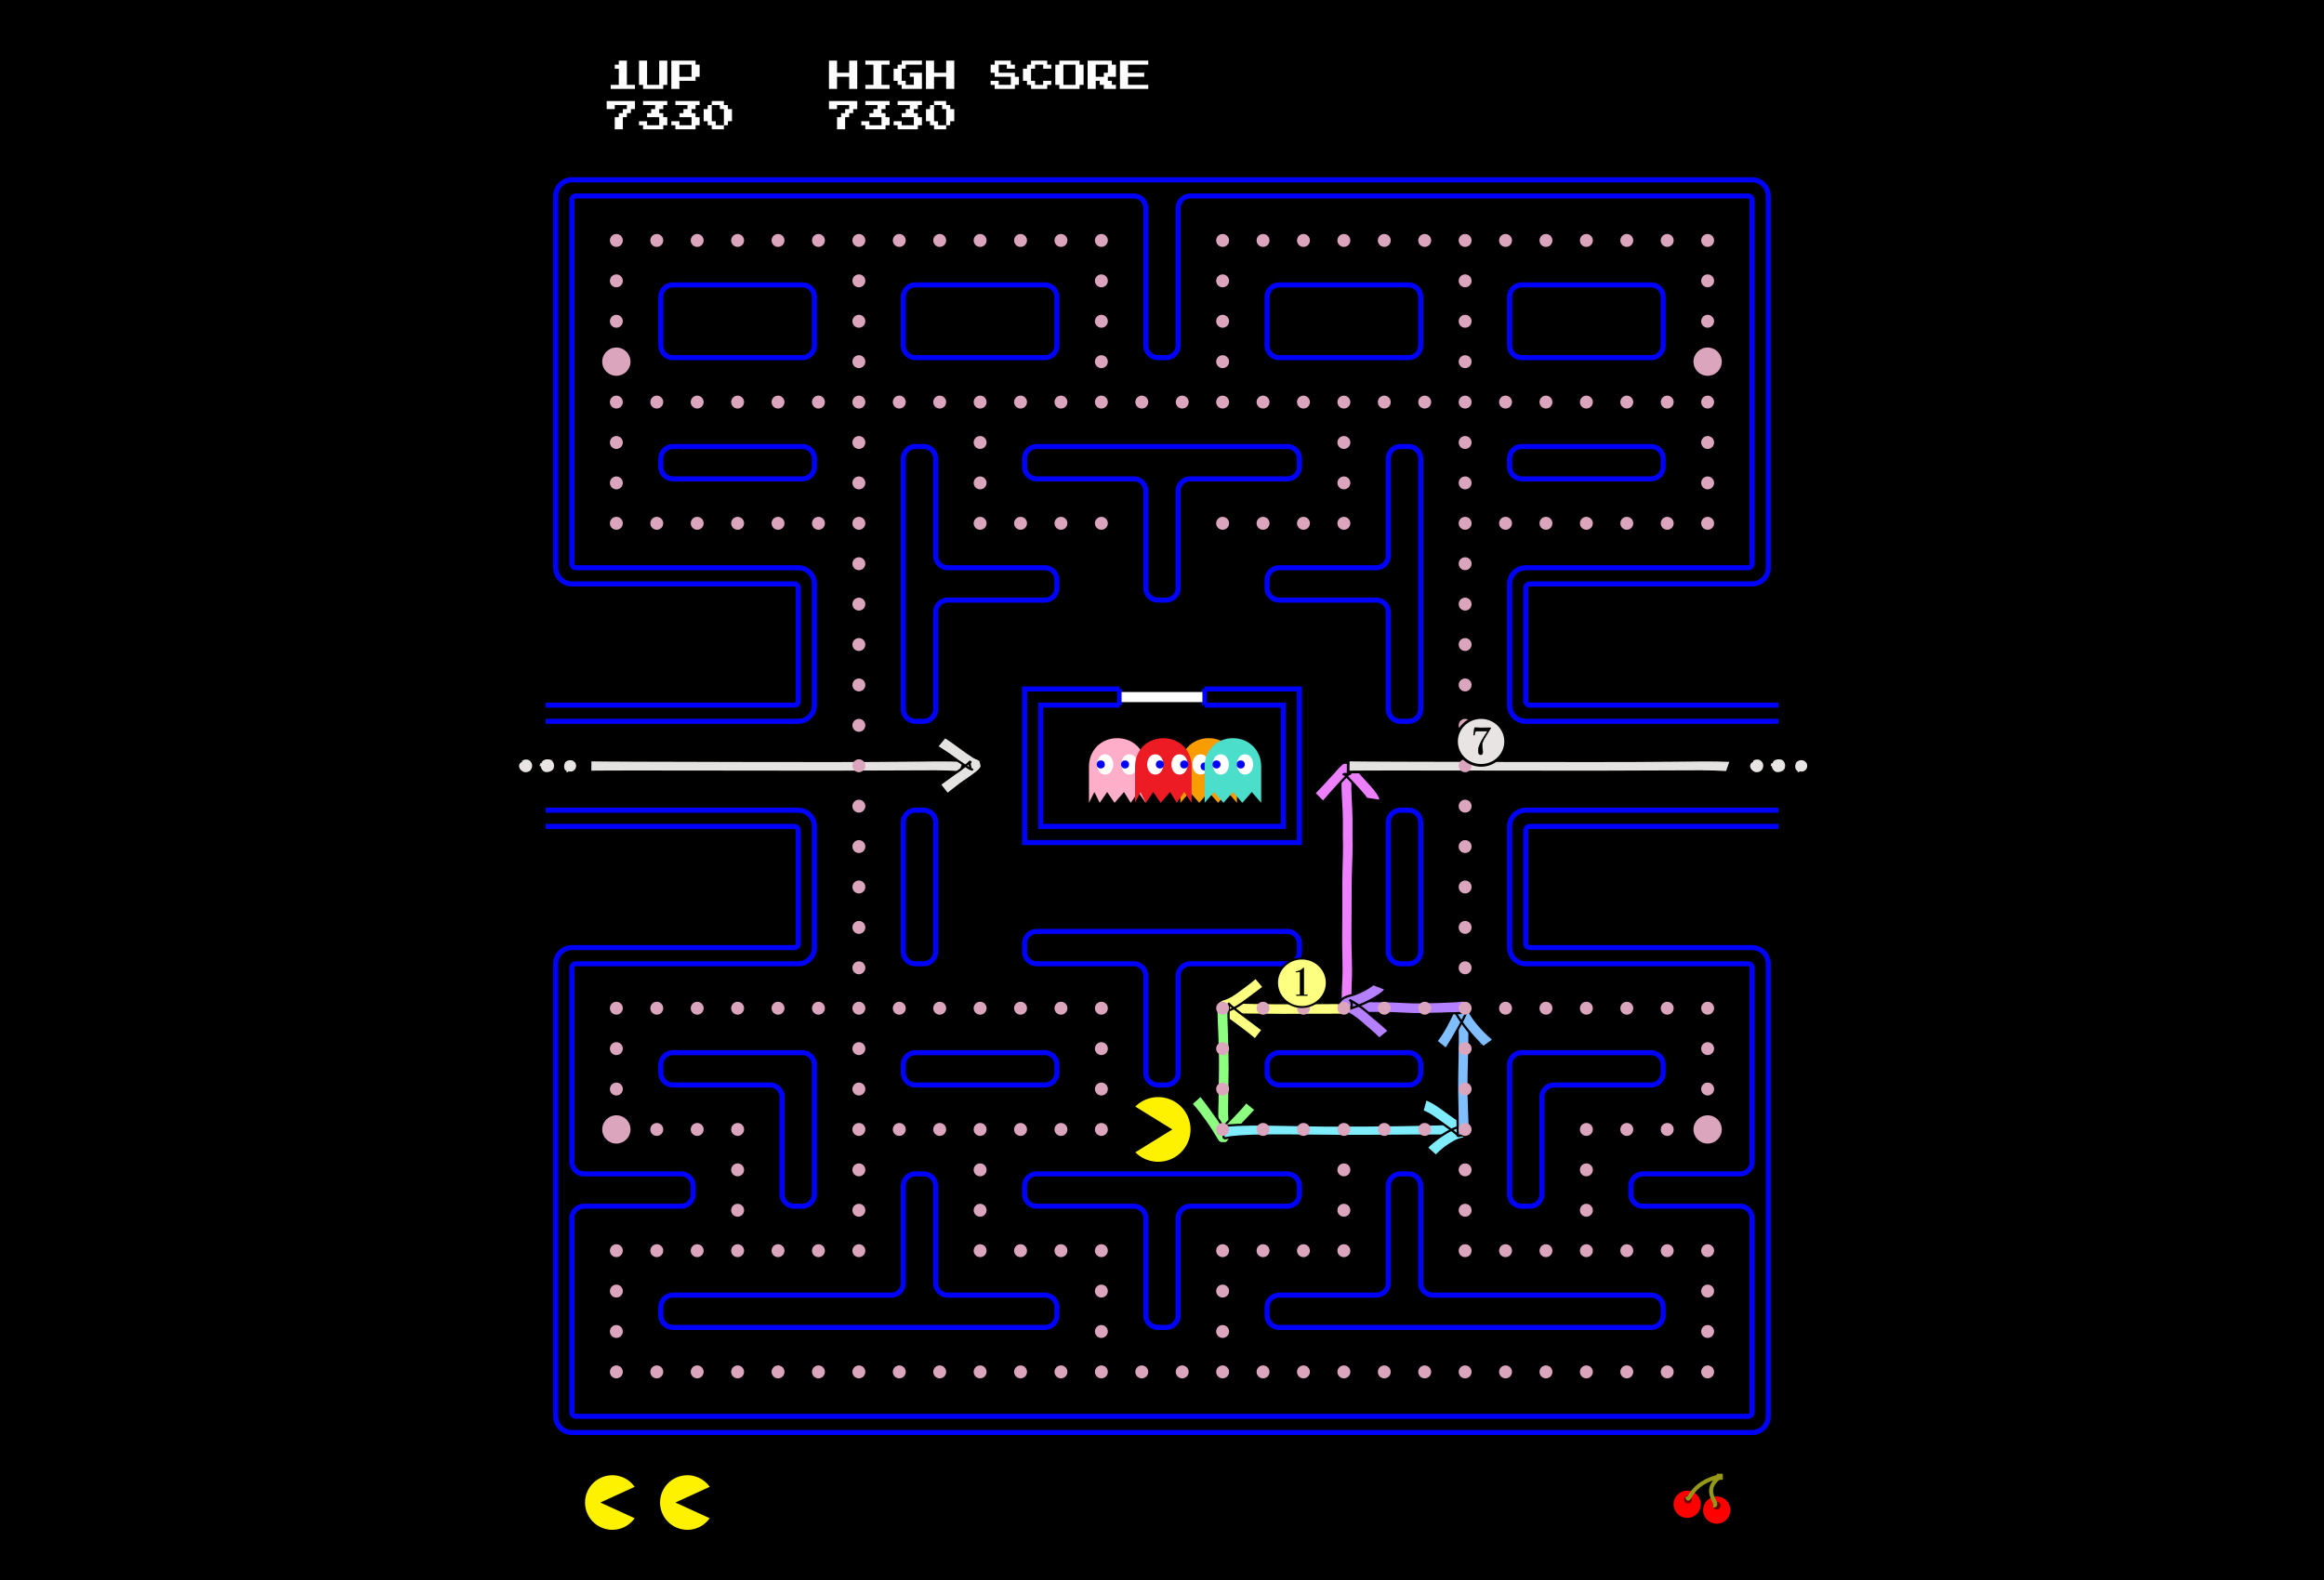 <svg xmlns="http://www.w3.org/2000/svg" id="svg627" width="1150" height="782" version="1.1" viewBox="-30 -84 1150 782"><rect x="-30" y="-84" width="1150" height="782" fill="#333333" stroke="none"/><g id="background_rect" transform="translate(444.017)"><path id="rect4" d="M-474.017-84h1150v782h-1150z" style="fill:#000;stroke-width:1.525"/></g><style id="style7" type="text/css">.maze_wall{fill:none;stroke:#00f;stroke-width:2.5}.bubbles{fill:#dca5be;stroke-width:0}.screen_text1{font-family:Emulogic;font-size:16px;fill:#fdfdfd}.pacman{fill:#fff200;stroke:none}.cherry_very_red{fill:red}.cherry_lesser_red{fill:#670303}.eyewhite{stroke:none;fill:#fff}.pupils_blue{stroke:none;fill:#0000fa}</style><g id="blue stuff" transform="translate(444.017)"><path id="path9" d="M-77.017 93a6 6 0 0 0 6-6V63a6 6 0 0 0-6-6h-64a6 6 0 0 0-6 6v24a6 6 0 0 0 6 6h64" class="maze_wall" style="fill:none;stroke:#00f;stroke-width:2.5"/><path id="path11" d="M42.983 93a6 6 0 0 0 6-6V63a6 6 0 0 0-6-6h-64a6 6 0 0 0-6 6v24a6 6 0 0 0 6 6h64" class="maze_wall" style="fill:none;stroke:#00f;stroke-width:2.5"/><path id="path13" d="M222.983 93a6 6 0 0 0 6-6V63a6 6 0 0 0-6-6h-64a6 6 0 0 0-6 6v24a6 6 0 0 0 6 6h64" class="maze_wall" style="fill:none;stroke:#00f;stroke-width:2.5"/><path id="path15" d="M342.983 93a6 6 0 0 0 6-6V63a6 6 0 0 0-6-6h-64a6 6 0 0 0-6 6v24a6 6 0 0 0 6 6h64" class="maze_wall" style="fill:none;stroke:#00f;stroke-width:2.5"/><path id="path17" d="M-77.017 153a6 6 0 0 0 6-6v-4a6 6 0 0 0-6-6h-64a6 6 0 0 0-6 6v4a6 6 0 0 0 6 6h64" class="maze_wall" style="fill:none;stroke:#00f;stroke-width:2.5"/><path id="path19" d="M-17.017 273a6 6 0 0 0 6-6v-48a6 6 0 0 1 6-6h48a6 6 0 0 0 6-6v-4a6 6 0 0 0-6-6h-48a6 6 0 0 1-6-6v-48a6 6 0 0 0-6-6h-4a6 6 0 0 0-6 6v124a6 6 0 0 0 6 6h4" class="maze_wall" style="fill:none;stroke:#00f;stroke-width:2.5"/><path id="path21" d="M102.983 213a6 6 0 0 0 6-6v-48a6 6 0 0 1 6-6h48a6 6 0 0 0 6-6v-4a6 6 0 0 0-6-6h-124a6 6 0 0 0-6 6v4a6 6 0 0 0 6 6h48a6 6 0 0 1 6 6v48a6 6 0 0 0 6 6h4" class="maze_wall" style="fill:none;stroke:#00f;stroke-width:2.5"/><path id="path23" d="M222.983 273a6 6 0 0 0 6-6V143a6 6 0 0 0-6-6h-4a6 6 0 0 0-6 6v48a6 6 0 0 1-6 6h-48a6 6 0 0 0-6 6v4a6 6 0 0 0 6 6h48a6 6 0 0 1 6 6v48a6 6 0 0 0 6 6h4" class="maze_wall" style="fill:none;stroke:#00f;stroke-width:2.5"/><path id="path25" d="M342.983 153a6 6 0 0 0 6-6v-4a6 6 0 0 0-6-6h-64a6 6 0 0 0-6 6v4a6 6 0 0 0 6 6h64" class="maze_wall" style="fill:none;stroke:#00f;stroke-width:2.5"/><path id="path27" d="M-17.017 393a6 6 0 0 0 6-6v-64a6 6 0 0 0-6-6h-4a6 6 0 0 0-6 6v64a6 6 0 0 0 6 6h4" class="maze_wall" style="fill:none;stroke:#00f;stroke-width:2.5"/><path id="path29" d="M222.983 393a6 6 0 0 0 6-6v-64a6 6 0 0 0-6-6h-4a6 6 0 0 0-6 6v64a6 6 0 0 0 6 6h4" class="maze_wall" style="fill:none;stroke:#00f;stroke-width:2.5"/><path id="path31" d="M102.983 453a6 6 0 0 0 6-6v-48a6 6 0 0 1 6-6h48a6 6 0 0 0 6-6v-4a6 6 0 0 0-6-6h-124a6 6 0 0 0-6 6v4a6 6 0 0 0 6 6h48a6 6 0 0 1 6 6v48a6 6 0 0 0 6 6h4" class="maze_wall" style="fill:none;stroke:#00f;stroke-width:2.5"/><path id="path33" d="M-77.017 513a6 6 0 0 0 6-6v-64a6 6 0 0 0-6-6h-64a6 6 0 0 0-6 6v4a6 6 0 0 0 6 6h48a6 6 0 0 1 6 6v48a6 6 0 0 0 6 6h4" class="maze_wall" style="fill:none;stroke:#00f;stroke-width:2.5"/><path id="path35" d="M282.983 513a6 6 0 0 0 6-6v-48a6 6 0 0 1 6-6h48a6 6 0 0 0 6-6v-4a6 6 0 0 0-6-6h-64a6 6 0 0 0-6 6v64a6 6 0 0 0 6 6h4" class="maze_wall" style="fill:none;stroke:#00f;stroke-width:2.5"/><path id="path37" d="M42.983 453a6 6 0 0 0 6-6v-4a6 6 0 0 0-6-6h-64a6 6 0 0 0-6 6v4a6 6 0 0 0 6 6h64" class="maze_wall" style="fill:none;stroke:#00f;stroke-width:2.5"/><path id="path39" d="M222.983 453a6 6 0 0 0 6-6v-4a6 6 0 0 0-6-6h-64a6 6 0 0 0-6 6v4a6 6 0 0 0 6 6h64" class="maze_wall" style="fill:none;stroke:#00f;stroke-width:2.5"/><path id="path41" d="M102.983 573a6 6 0 0 0 6-6v-48a6 6 0 0 1 6-6h48a6 6 0 0 0 6-6v-4a6 6 0 0 0-6-6h-124a6 6 0 0 0-6 6v4a6 6 0 0 0 6 6h48a6 6 0 0 1 6 6v48a6 6 0 0 0 6 6h4" class="maze_wall" style="fill:none;stroke:#00f;stroke-width:2.5"/><path id="path43" d="M42.983 573a6 6 0 0 0 6-6v-4a6 6 0 0 0-6-6h-48a6 6 0 0 1-6-6v-48a6 6 0 0 0-6-6h-4a6 6 0 0 0-6 6v48a6 6 0 0 1-6 6h-108a6 6 0 0 0-6 6v4a6 6 0 0 0 6 6h184" class="maze_wall" style="fill:none;stroke:#00f;stroke-width:2.5"/><path id="path45" d="M342.983 573a6 6 0 0 0 6-6v-4a6 6 0 0 0-6-6h-108a6 6 0 0 1-6-6v-48a6 6 0 0 0-6-6h-4a6 6 0 0 0-6 6v48a6 6 0 0 1-6 6h-48a6 6 0 0 0-6 6v4a6 6 0 0 0 6 6h184" class="maze_wall" style="fill:none;stroke:#00f;stroke-width:2.5"/><path id="path47" d="M-204.017 273h125a8 8 0 0 0 8-8v-60a8 8 0 0 0-8-8h-110a2 2 0 0 1-2-2V15a2 2 0 0 1 2-2h276a6 6 0 0 1 6 6v68a6 6 0 0 0 6 6h4a6 6 0 0 0 6-6V19a6 6 0 0 1 6-6h276a2 2 0 0 1 2 2v180a2 2 0 0 1-2 2h-110a8 8 0 0 0-8 8v60a8 8 0 0 0 8 8h125" class="maze_wall" style="fill:none;stroke:#00f;stroke-width:2.5"/><path id="path49" d="M-204.017 265h123a2 2 0 0 0 2-2v-56a2 2 0 0 0-2-2h-110a8 8 0 0 1-8-8V13a8 8 0 0 1 8-8h584a8 8 0 0 1 8 8v184a8 8 0 0 1-8 8h-110a2 2 0 0 0-2 2v56a2 2 0 0 0 2 2h123" class="maze_wall" style="fill:none;stroke:#00f;stroke-width:2.5"/><path id="path51" d="M405.983 317h-125a8 8 0 0 0-8 8v60a8 8 0 0 0 8 8h110a2 2 0 0 1 2 2v96a6 6 0 0 1-6 6h-48a6 6 0 0 0-6 6v4a6 6 0 0 0 6 6h48a6 6 0 0 1 6 6v96a2 2 0 0 1-2 2h-580a2 2 0 0 1-2-2v-96a6 6 0 0 1 6-6h48a6 6 0 0 0 6-6v-4a6 6 0 0 0-6-6h-48a6 6 0 0 1-6-6v-96a2 2 0 0 1 2-2h110a8 8 0 0 0 8-8v-60a8 8 0 0 0-8-8h-125" class="maze_wall" style="fill:none;stroke:#00f;stroke-width:2.5"/><path id="path53" d="M405.983 325h-123a2 2 0 0 0-2 2v56a2 2 0 0 0 2 2h110a8 8 0 0 1 8 8v224a8 8 0 0 1-8 8h-584a8 8 0 0 1-8-8V393a8 8 0 0 1 8-8h110a2 2 0 0 0 2-2v-56a2 2 0 0 0-2-2h-123" class="maze_wall" style="fill:none;stroke:#00f;stroke-width:2.5"/><path id="path55" d="M79.983 257h-47v76h136v-76h-47" class="maze_wall" style="fill:none;stroke:#00f;stroke-width:2.5"/><path id="path57" d="M79.983 265h-39v60h120v-60h-39" class="maze_wall" style="fill:none;stroke:#00f;stroke-width:2.5"/><path id="path59" d="M79.983 257v8m42-8v8" class="maze_wall" style="fill:none;stroke:#00f;stroke-width:2.5"/><path id="path61" d="M80.983 261h40" style="fill:none;stroke:#fff;stroke-width:5"/></g><g id="layer3" style="display:inline" transform="translate(0 5.418)"><circle id="path220193" cx="647.305" cy="380.962" r=".002" style="fill:#ffa1a1;stroke:#000;stroke-width:1"/><path id="path220197" d="M577.37 413.137c3.397-.574 6.853-.41 10.279-.376 5.68.08 11.36.147 17.04.16 5.738-.01 11.475-.03 17.212-.053 5.159-.012 10.317-.02 15.476-.035 4.24-.015 8.48-.048 12.72.011 1.217.017 2.434.031 3.651.06l-.027-6.18c-1.216.04-2.433.065-3.65.091-4.24.096-8.48.1-12.72.123-5.158.03-10.317.07-15.475.103-5.726.026-11.453.06-17.179.042-5.651-.012-11.304-.025-16.953-.184-3.739-.106-7.489-.3-11.218.109l.843 6.129z" style="opacity:1;fill:#fcff80;fill-opacity:1;stroke:#000;stroke-width:1.1"/><path id="path220199" d="M591.363 394.407c-2.684 2.392-5.622 4.49-8.524 6.61-2.123 1.57-4.286 3.055-6.787 3.94-1.273.268-2.353.823-3.245 1.77-.2.94-.612 1.86-.597 2.822.023 1.51 3.368 3.762 4.359 4.527 3.954 2.932 7.963 5.79 11.808 8.869.861.77 1.794 1.448 2.667 2.202l3.797-4.858c-.94-.677-1.913-1.312-2.8-2.063-3.903-2.948-7.893-5.784-11.706-8.849-1.768-1.484-.62-.482-2.065-1.817-.082-.076-.168-.148-.252-.221-.018-.017-.064-.073-.056-.05.624 1.812.51.232-.323 3.405-.198.191-.25.271-.482.396-.088.048-.384.107-.29.07.456-.178.949-.252 1.39-.477 2.949-1.203 5.595-2.908 8.117-4.85 3.001-2.215 6.017-4.411 8.97-6.69l-3.98-4.736z" style="opacity:1;fill:#fcff80;fill-opacity:1;stroke:#000;stroke-width:1.1"/><path id="path220203" d="M578.762 466.742c-.671-3.406-.503-6.912-.455-10.363.01-5.311.155-11.086.206-16.397.029-5.774-.14-11.546-.309-17.317-.13-4.366-.366-8.726-.259-13.093l-6.009-.103c-.045 4.468.233 8.923.402 13.387.203 5.679.37 11.362.3 17.045-.097 5.299-.163 11.062-.226 16.361-.1 3.912-.278 7.855.276 11.743l6.074-1.263z" style="opacity:1;fill:#8dff80;fill-opacity:1;stroke:#000;stroke-width:1.1"/><path id="path220205" d="M559.51 456.896c2.956 3.208 5.494 6.779 8.007 10.337 1.626 2.463 3.218 4.95 4.71 7.496.914 1.637 1.75 1.826 4.337 1.632.927-.07 1.55-1.498 2.014-2.135 1.88-2.859 4.289-5.314 6.62-7.8 2.093-2.165 4.172-4.34 6.156-6.606l-4.75-3.88c-1.723 2.296-3.72 4.36-5.7 6.434-2.544 2.681-5.193 5.292-7.38 8.284-1.161 1.661-.03-.058.552-.03 1.157.056 2.28.445 3.384.794.131.042.36.356.224.346-.14-.01-.158-.231-.236-.346-1.719-2.527-3.42-5.065-5.141-7.59-2.667-3.743-5.344-7.486-8.206-11.083l-4.591 4.147z" style="opacity:1;fill:#8dff80;fill-opacity:1;stroke:#000;stroke-width:1.1"/><path id="path220207" d="M575.652 474.077c4.861-1.07 9.85-1.139 14.777-1.37 11.766-.273 23.535-.064 35.302.029 12.53.176 25.06.015 37.59-.052 8.254-.137 16.512.077 24.765-.111 1.67-.05 3.34-.14 5.008-.237l-.422-6.06c-1.58.224-3.165.395-4.754.497-8.203.493-16.425.422-24.634.657-12.507.188-25.014.254-37.522.213-11.825-.113-23.645-.506-35.47-.516-5.274.119-10.585.11-15.822.94l1.182 6.01z" style="opacity:1;fill:#80edff;fill-opacity:1;stroke:#000;stroke-width:1.1"/><path id="path220211" d="M673.848 460.536c3.576 1.273 6.625 3.741 9.696 5.911 2.614 2.008 5.433 3.75 7.885 5.962.1.099.204.196.303.296.47.479-.16-.041-.117-.145.67-1.636 1.531-3.187 2.297-4.78-4.498.87-8.558 3.455-12.28 6.019-1.977 1.48-3.939 3.01-5.656 4.794l4.624 4.153c1.247-1.586 2.89-2.827 4.43-4.105 2.728-1.96 5.856-4.072 9.23-4.625 2.686-4.865 3.839-4.063 1.128-6.326-2.715-2.15-5.68-3.945-8.454-6.018-3.645-2.604-7.213-5.527-11.45-7.109l-1.636 5.973z" style="opacity:1;fill:#80edff;fill-opacity:1;stroke:#000;stroke-width:1.1"/><path id="path220213" d="M697.504 472.496c-.288-5.215-.443-10.436-.61-15.656-.353-8.172-.078-16.344.116-24.51.139-5.895.16-11.793.172-17.69.008-1.904 0-1.035.021-2.609l-6.132.074c.074 1.55.038.693.101 2.568a388.58 388.58 0 0 1 .075 17.45c-.16 8.28-.379 16.561-.11 24.845.094 5.221.201 10.444.175 15.665l6.192-.137z" style="opacity:1;fill:#80beff;fill-opacity:1;stroke:#000;stroke-width:1.1"/><path id="path220217" d="M685.524 429.808c2.977-4.627 5.708-9.406 8.232-14.293.698-1.444 1.476-2.858 2.066-4.352.028-.085.172-.27.085-.253-1.788.341-3.53.898-5.316 1.25-.074.015-.183-.238-.149-.17.726 1.44 1.69 2.781 2.584 4.115 2.773 4.052 6.038 7.727 9.455 11.239-.184-.155 1.945 1.883 1.503 1.565l5.052-3.648c-.684-.836-1.499-1.516-2.313-2.223-3.254-3.064-6.278-6.387-8.678-10.174a50.841 50.841 0 0 1-1.974-3.468c-.184-.358-.16-1.057-.563-1.07-5.198-.175-6.373 2.62-5.582.78-.248 1.322-1.118 2.498-1.522 3.761-2.15 4.558-4.542 9.058-7.658 13.036l4.778 3.905z" style="opacity:1;fill:#80beff;fill-opacity:1;stroke:#000;stroke-width:1.1"/><path id="path220219" d="M694.394 405.636c-2.79.52-5.618.556-8.43.651-4.398.29-8.798.22-13.201.352-4.38.133-8.76-.285-13.14-.4-4.107-.27-8.215-.024-12.325-.207-1.77-.078-3.54-.143-5.31-.233l-.01 6.206c1.738-.079 3.478-.067 5.217-.048 4.117.08 8.23-.116 12.343.115 4.445.124 8.892.566 13.338.422 4.394-.142 8.786-.098 13.178-.332 3.006-.056 6.02-.07 9.017-.396l-.677-6.13z" style="opacity:1;fill:#b580ff;fill-opacity:1;stroke:#000;stroke-width:1.1"/><path id="path220291" d="M639.736 409.35c-.56-4.251-.426-8.558-.27-12.834.407-7.607-.266-15.225-.175-22.843.085-8.335.096-16.67.121-25.005.017-6.612.461-13.223.478-19.835-.19-5.688.103-11.38-.17-17.065-.185-4.705-.592-9.417-.442-14.129.076-1.184.071-1.319.189-2.417.089-.83-.024-.994.146-.675l-5.938-1.908c-.335 1.61-.406 3.238-.427 4.89-.01 4.858.38 9.708.594 14.559.255 5.579-.033 11.165.172 16.747.02 6.61-.357 13.22-.34 19.83.016 8.304.024 16.609-.082 24.912-.128 7.554.505 15.107.038 22.647-.231 4.648-.39 9.306-.028 13.952l6.135-.826z" style="opacity:1;fill:#ec80ff;fill-opacity:1;stroke:#000;stroke-width:1.1"/><path id="path220295" d="M624.738 307.555c2.505-2.977 5.106-5.872 7.728-8.746 1.365-1.425 2.67-2.913 4.08-4.296.227-.223.92-.949 1.31-1.068-.143.096-.258.27-.428.288-.834.087-1.708-.206-2.515.02-.442.123.882.284 1.34.308.77.041 1.285-.204 1.916-.558.228-.128-.47.227-.706.341-.615 0-1.23.015-1.846-.014-.12-.01-.415-.218-.336-.128.77.87 1.652 1.69 2.443 2.542 2.491 2.736 5.103 5.379 7.41 8.276.323.512 2.041 2.565 2.079 3.196.01.108-.11-.186-.165-.28l-.152-1.393 6.183.959-.125-1.571c-.765-1.747-1.945-3.28-3.14-4.755-2.442-2.902-5.127-5.589-7.609-8.457-.868-1-3.025-4.015-4.442-4.262-.689-.12-1.396-.07-2.095-.105-2.106.927 0-.108.77-.047.4.031 1.566.247 1.168.303-.9.129-1.821-.168-2.726-.08-.274.026-.475.276-.713.415-2.259 1.884-4.002 4.294-6.053 6.388-2.564 2.8-5.12 5.608-7.766 8.333l4.39 4.391z" style="opacity:1;fill:#ec80ff;fill-opacity:1;stroke:#000;stroke-width:1.1"/><path id="path12320" d="M-167.313 1169.76c.553.301 1.077.329 1.688.164.117-.027.233-.055.32-.137.029-.027.087-.11.087-.165-.028-.494-1.047-.33-1.339-.247" style="display:inline;fill:none;stroke:#000;stroke-width:1;stroke-dasharray:none;stroke-opacity:1" transform="translate(444.017)"/><path id="path310162" d="M-176.228 1162.335c1.024-.585 2.162-1.08 3.38-1.18.281-.024.692-.029.974 0 .615.06 1.42.2 1.534.969.117.79-.452 1.415-.985 1.91-.466.432-.862.683-1.389.981.41.064 1.184.195 1.614.373.812.335 1.514.769 1.945 1.45.51.806.17 1.619-.436 2.11-.468.38-1.174.706-1.67.872-1.024.343-2.035.408-3.288.24-.53-.07-1.024-.3-1.37-.445a4.241 4.241 0 0 1-.838-.51" style="display:inline;fill:none;fill-opacity:1;stroke:#000;stroke-width:1;stroke-linecap:butt;stroke-linejoin:miter;stroke-miterlimit:4;stroke-dasharray:none;stroke-opacity:1" transform="translate(444.017)"/><path id="path310164" d="M-177.354 1166.71h-.424c-.782 0-1.564-.01-2.345-.014a42.94 42.94 0 0 0-2.408.025c-.436.014-.873.025-1.309.034" style="display:inline;fill:none;stroke:#000;stroke-width:1;stroke-dasharray:none" transform="translate(444.017)"/><path id="path313497" d="M-163.652 1169.444c1.38.403 2.81.594 4.207.442 1.049-.114 1.873-.341 2.67-.834.493-.304.656-.852.412-1.326-.51-.99-1.532-1.67-2.55-2.118a7.814 7.814 0 0 0-.785-.281c-.261-.064-.304-.031.013-.12.244-.14.788-.367 1.032-.496.835-.442 1.393-.977 1.657-1.758.13-.383.07-.895-.381-1.184-.648-.413-1.644-.464-2.406-.405a12.296 12.296 0 0 0-4.114 1.062" style="display:inline;fill:none;stroke:#000;stroke-width:1;stroke-dasharray:none" transform="translate(444.017)"/><path id="path329428" d="M-228.525 1233.14c1.108 0 2.217.021 3.326.033.938.01 1.876.014 2.814.018h.282" style="display:inline;fill:none;stroke:#000;stroke-width:1;stroke-dasharray:none" transform="translate(444.017)"/><path id="path230424" d="M-231.343 1387.298a2.27 2.27 0 0 1 1.422-1.2c1.084-.296 2.262-.264 3.341.038 1.093.307 1.997 1.369 1.864 2.49-.108.91-1.002 1.505-1.848 1.752-1.277.373-2.745.362-3.923-.274a2.624 2.624 0 0 1-1.23-1.48c-.45-1.356-.075-2.83.54-4.079.758-1.54 1.9-2.95 3.408-3.856a3.51 3.51 0 0 1 .878-.368" style="display:inline;fill:none;stroke:#000;stroke-width:1;stroke-dasharray:none" transform="translate(444.017)"/><path id="path97668" d="M-217.662 1369.162c-.116.083-.232.168-.333.235-.537.325-1.12.544-1.729.578-.541.03-1.003-.01-1.519-.247-.683-.32-1.22-.88-1.447-1.61a3.038 3.038 0 0 1-.083-1.409 3.215 3.215 0 0 1 1.292-2.103c.155-.112.33-.223.503-.306a2.42 2.42 0 0 1 .526-.176c.652-.133 1.115 0 1.506.471" style="display:inline;fill:none;fill-opacity:1;stroke:#000;stroke-width:1.071;stroke-linecap:butt;stroke-linejoin:miter;stroke-miterlimit:4;stroke-dasharray:none;stroke-opacity:1" transform="translate(444.017)"/><path id="path97668-7" d="M-207.358 1235.316c-.116.083-.231.169-.332.236-.538.325-1.122.544-1.73.578-.541.03-1.003-.01-1.518-.248-.684-.319-1.22-.879-1.448-1.61a3.038 3.038 0 0 1-.083-1.408 3.215 3.215 0 0 1 1.292-2.103c.156-.113.33-.223.503-.307.156-.075.356-.141.526-.176.652-.133 1.116 0 1.506.472" style="display:inline;fill:none;fill-opacity:1;stroke:#000;stroke-width:1.071;stroke-linecap:butt;stroke-linejoin:miter;stroke-miterlimit:4;stroke-dasharray:none;stroke-opacity:1" transform="translate(444.017)"/><path id="path97668-2" d="M-138.522 1169.106c-.115.083-.231.168-.332.235-.537.325-1.121.544-1.73.578-.54.03-1.003-.01-1.518-.247-.683-.32-1.22-.88-1.447-1.61a3.038 3.038 0 0 1-.083-1.409 3.215 3.215 0 0 1 1.292-2.103c.155-.112.33-.223.502-.306.157-.075.356-.142.526-.176.652-.133 1.116 0 1.506.471" style="display:inline;fill:none;fill-opacity:1;stroke:#000;stroke-width:1.071;stroke-linecap:butt;stroke-linejoin:miter;stroke-miterlimit:4;stroke-dasharray:none;stroke-opacity:1" transform="translate(444.017)"/><path id="path97668-5" d="M272.126 1239.12c-.115.084-.231.169-.332.236-.537.325-1.122.544-1.73.578-.54.03-1.003-.01-1.518-.248-.683-.318-1.22-.878-1.447-1.61a3.036 3.036 0 0 1-.084-1.408 3.215 3.215 0 0 1 1.292-2.103c.156-.113.33-.223.503-.306.156-.075.356-.142.526-.177.652-.133 1.116 0 1.506.472" style="display:inline;fill:none;fill-opacity:1;stroke:#000;stroke-width:1;stroke-linecap:butt;stroke-linejoin:miter;stroke-miterlimit:4;stroke-dasharray:none;stroke-opacity:1" transform="translate(444.017)"/><path id="path6186-0" d="M309.346 1084.922c-.411.065-.827.137-1.18.161-1.46.1-3.162-.116-4.244-.99-.362-.292-.698-.648-.803-1.045-.125-.469-.053-1.108.128-1.558.257-.641.746-1.185 1.362-1.6.963-.648 2.233-.97 3.215-.853" style="fill:none;fill-opacity:1;stroke:#000;stroke-width:1;stroke-linecap:butt;stroke-linejoin:round;stroke-miterlimit:4;stroke-dasharray:none;stroke-dashoffset:0;stroke-opacity:1" transform="translate(444.017)"/><path id="path364260" d="M294.84 1080.16c1.133-.444 2.437-.545 3.608-.19.852.26 1.571.881 1.996 1.631.423.748.404 1.761-.226 2.391-.849.85-2.21.977-3.377.791-1.35-.214-2.49-1.253-2.744-2.544-.27-1.361.173-2.75.868-3.925.512-.865 1.197-1.639 2.065-2.195.663-.425 1.379-.78 2.145-.992" style="display:inline;fill:none;stroke:#000;stroke-width:1;stroke-dasharray:none" transform="translate(444.017)"/><path id="path370328" d="M259.378 1177.506c1.504-.012 3.006.047 4.51.034.549-.01 1.23.01 1.554 0 .059 0 .423-.022.56-.036" style="display:inline;fill:#000;stroke:#000;stroke-width:1;stroke-dasharray:none" transform="translate(444.017)"/><path id="path395102" d="M-221.914 1228.572c1.024-.585 2.161-1.08 3.38-1.18.28-.024.692-.029.974 0 .615.06 1.42.2 1.534.969.116.79-.452 1.415-.985 1.91-.466.432-.863.683-1.389.981.409.064 1.184.195 1.614.373.811.335 1.513.769 1.945 1.45.51.806.17 1.619-.437 2.11-.468.38-1.173.707-1.669.872-1.024.343-2.035.408-3.288.24-.53-.07-1.024-.3-1.37-.445a4.237 4.237 0 0 1-.838-.51" style="display:inline;fill:none;fill-opacity:1;stroke:#000;stroke-width:1;stroke-linecap:butt;stroke-linejoin:miter;stroke-miterlimit:4;stroke-dasharray:none;stroke-opacity:1" transform="translate(444.017)"/><path id="path395104" d="M257.686 1239.22c1.38.404 2.81.594 4.208.442 1.048-.114 1.873-.34 2.67-.834.492-.304.655-.852.412-1.325-.51-.99-1.532-1.67-2.551-2.118a7.814 7.814 0 0 0-.784-.281c-.261-.064-.304-.031.013-.12.243-.141.787-.368 1.032-.497.835-.44 1.393-.977 1.657-1.758.129-.382.07-.894-.382-1.183-.647-.413-1.643-.465-2.405-.405a12.298 12.298 0 0 0-4.115 1.062" style="display:inline;fill:none;stroke:#000;stroke-width:1;stroke-dasharray:none" transform="translate(444.017)"/><g id="g561172" style="stroke-width:1.022" transform="matrix(3.703 0 0 3.696 444.893 1044.55)"><path id="path378212" d="M76.244 36.906c-.109.017-.219.036-.312.042-.385.027-.834-.03-1.12-.26-.095-.077-.183-.171-.21-.275a.714.714 0 0 1 .033-.41.944.944 0 0 1 .36-.422c.253-.17.588-.255.847-.224" style="fill:none;fill-opacity:1;stroke:#000;stroke-width:.27;stroke-linecap:butt;stroke-linejoin:round;stroke-miterlimit:4;stroke-dasharray:none;stroke-dashoffset:0;stroke-opacity:1"/><path id="path310162-0" d="M72.183 34.836c.272-.155.574-.287.898-.314.075-.006.184-.007.259 0 .163.016.377.053.407.258.031.21-.12.377-.261.508-.124.115-.23.182-.37.261a2.3 2.3 0 0 1 .43.1c.215.089.402.204.516.386.136.214.046.43-.116.561a1.56 1.56 0 0 1-.443.232c-.272.091-.54.109-.874.064-.14-.019-.272-.08-.364-.119a1.126 1.126 0 0 1-.222-.135" style="display:inline;fill:none;fill-opacity:1;stroke:#000;stroke-width:.27;stroke-linecap:butt;stroke-linejoin:miter;stroke-miterlimit:4;stroke-dasharray:none;stroke-opacity:1"/></g><path id="path397195" d="M-213.945 1261.427c-.542-.01-1.148 0-1.612 0-1.495 0-2.269 0-3.698.035-.042 0-.508.051-.758.091-.34.054-.653.24-.827.101-.172-.081.06-.85.052-1.006.335-1.597.67-2.865.9-4.479" style="display:inline;fill:none;fill-opacity:1;stroke:#000;stroke-width:1;stroke-linecap:butt;stroke-linejoin:miter;stroke-miterlimit:4;stroke-dasharray:none;stroke-opacity:1" transform="translate(444.017)"/><path id="path397197" d="M-215.687 1257.22c-.05 2.077.149 6.226.149 6.226.043.65.111 1.3.234 1.942" style="display:inline;fill:none;fill-opacity:1;stroke:#000;stroke-width:1;stroke-linecap:butt;stroke-linejoin:miter;stroke-miterlimit:4;stroke-dasharray:none;stroke-opacity:1" transform="translate(444.017)"/><path id="path397203" d="M-207.604 1264.292c-.253.264-.069.173-.448.396-1.244.73-2.407.734-3.649.027-.382-.218-.633-.417-.878-.871-.438-.814-.22-1.903.235-2.558.153-.22.32-.446.507-.607.912-.78 2.1-.818 3.1-.314.486.244.62.378 1.04.79" style="display:inline;fill:none;stroke:#000;stroke-width:1;stroke-dasharray:none;stroke-opacity:1" transform="translate(444.017)"/><path id="path400227" d="M-228.53 1262.447c1.04 0 2.083-.02 3.124-.033.882-.01 1.763-.014 2.645-.018h.264" style="display:inline;fill:none;stroke:#000;stroke-width:1;stroke-dasharray:none" transform="translate(444.017)"/><g id="g410606" transform="matrix(3.78 0 0 3.78 102.31 1053.793)"><path id="path840089" d="M33.767 50.446c.06.384.161.762.246 1.141.017.082.028.128.037.205 0 .005.022.09-.012.081-.037-.01-.041-.094-.057-.16-.076-.311-.121-.683.079-.963a.95.95 0 0 1 .171-.183c.068-.055.145-.107.223-.147.231-.12.54-.21.803-.135.037.01.07.032.104.048" style="display:inline;fill:none;fill-opacity:1;stroke:#000;stroke-width:.265;stroke-linecap:butt;stroke-linejoin:bevel;stroke-miterlimit:4;stroke-dasharray:none;stroke-opacity:1"/><path id="path348225" d="M32.573 50.35c-.377.06-.747.26-.94.585-.064.128-.129.27-.088.415.049.24.287.391.517.45.337.084.702.034 1.017-.102.245-.107.47-.315.5-.583a.604.604 0 0 0-.347-.611c-.15-.077-.323-.091-.489-.11a1.015 1.015 0 0 0-.361.05" style="display:inline;fill:none;fill-opacity:1;stroke:#000;stroke-width:.265;stroke-linecap:butt;stroke-linejoin:bevel;stroke-miterlimit:4;stroke-dasharray:none;stroke-opacity:1"/></g><path id="path410765" d="M-231.04 1246.913c.544.253 1.24 1.102 2.505 1.143.923.03 1.163-1.412 2.249-1.436.643-.014 1.58.453 2.148.748" style="display:inline;fill:none;stroke:#000;stroke-width:1;stroke-dasharray:none" transform="translate(444.017)"/><path id="path410922" d="M-209.193 1246.458c.544.253 1.24 1.103 2.506 1.144.923.03 1.163-1.413 2.248-1.437.643-.014 1.58.453 2.148.749" style="display:inline;fill:none;stroke:#000;stroke-width:1;stroke-dasharray:none" transform="translate(444.017)"/><path id="path411683" d="M-155.353 1169.688c.343.1.668.11 1.047.055.072-.01.145-.018.199-.046.018-.01.054-.037.054-.055-.018-.165-.65-.11-.83-.082" style="display:inline;fill:none;stroke:#000;stroke-width:1;stroke-dasharray:none;stroke-opacity:1" transform="translate(444.017)"/><path id="path411685" d="M-151.5 1169.688c.344.1.669.11 1.048.055.072-.01.145-.018.199-.046.018-.01.054-.037.054-.055-.018-.165-.65-.11-.83-.082" style="display:inline;fill:none;stroke:#000;stroke-width:1;stroke-dasharray:none;stroke-opacity:1" transform="translate(444.017)"/><path id="path411687" d="M-147.645 1169.688c.343.1.668.11 1.047.055.072-.01.145-.018.199-.046.018-.01.054-.037.054-.055-.018-.165-.65-.11-.83-.082" style="display:inline;fill:none;stroke:#000;stroke-width:1;stroke-dasharray:none;stroke-opacity:1" transform="translate(444.017)"/><path id="path99240" d="M266.672 1246.205c.1 1.588.488 3.818.727 5.271.011.065.21.938-.339.696 0 0-.078-.123-.101-.22a4.98 4.98 0 0 1-.116-.948c0-.317.019-.566.074-.88.068-.385.18-.737.297-1.108.47-1.483 1.363-2.683 2.905-3.243.238-.086.532-.115.735-.125.542-.027 1.046.121 1.542.343" style="display:inline;fill:none;fill-opacity:1;stroke:#000;stroke-width:1;stroke-linecap:butt;stroke-linejoin:miter;stroke-miterlimit:4;stroke-dasharray:none;stroke-opacity:1" transform="translate(444.017)"/><path id="path413244" d="M262.974 1245.945c.23.06.475.093.662.173.26.112.51.246.738.416.92.69 1.865 2.08 1.641 3.342-.05.277-.21.518-.316.777-.205.198-.382.434-.614.595-.305.212-.64.375-.98.512-.941.379-1.986.455-2.955.14a3.365 3.365 0 0 1-.849-.398 2.456 2.456 0 0 1-.594-.581c-.467-.634-.561-1.478-.371-2.237.142-.567.364-.841.661-1.32.162-.183.306-.386.487-.547.41-.363 1.001-.748 1.563-.763.1 0 .201.022.297.052" style="display:inline;fill:none;fill-opacity:1;stroke:#000;stroke-width:1;stroke-linecap:butt;stroke-linejoin:bevel;stroke-miterlimit:4;stroke-dasharray:none;stroke-opacity:1" transform="translate(444.017)"/><path id="path428124" d="M251.138 1248.87s1.34 1.735 2.399 1.657c1.154-.085 1.155-2.02 2.297-2.2.715-.114 1.868 1.087 1.868 1.087" style="fill:none;fill-opacity:1;stroke:#000;stroke-width:1;stroke-linecap:butt;stroke-dasharray:none" transform="translate(444.017)"/><path id="path428283" d="M270.123 1248.623s1.068 2.005 2.02 1.978c1.215-.035 1.391-2.54 2.6-2.67.998-.106 2.146 1.385 2.146 1.385" style="fill:none;fill-opacity:1;stroke:#000;stroke-width:1;stroke-linecap:butt;stroke-dasharray:none" transform="translate(444.017)"/><g id="g128251" style="display:inline;stroke-width:2.993;stroke-dasharray:none" transform="matrix(.333 0 0 .336 1043.655 2371.427)"><path id="path14720" d="M-1005.295-3307.382a2.746 2.746 0 0 0-1.315-.266c-5.531.162-11.148.691-16.506 1.987-1.468.346-2.851.692-4.234 1.47-.26.172-.518.518-.778.431-.085-.085 0-.172 0-.259.346-1.9.951-3.716 1.383-5.617.864-3.284 1.556-6.654 2.16-9.938" style="fill:none;stroke:#000;stroke-width:2.993;stroke-dasharray:none;stroke-opacity:1"/><path id="path14722" d="M-1008.17-3291.718c-.323-.712-.58-1.587-.687-1.963-.715-2.534-1.004-5.149-1.21-7.685-.572-7.052-.345-14.03-.432-21.08" style="fill:none;stroke:#000;stroke-width:2.993;stroke-dasharray:none;stroke-opacity:1"/></g><path id="path519298" d="M270.714 1260.036c-1.448-.042-2.972.474-3.93 1.602-.336.45-.682.959-.639 1.55.007.964.781 1.725 1.594 2.122 1.195.564 2.59.632 3.863.327" style="display:inline;fill:none;fill-opacity:1;stroke:#000;stroke-width:1;stroke-linecap:butt;stroke-linejoin:bevel;stroke-miterlimit:4;stroke-dasharray:none;stroke-opacity:1" transform="translate(444.017)"/><path id="path58435-0" d="M308.375 1109.041c-.625.428-1.436.51-2.193.57-1.241.044-2.575-.217-3.48-1.025-.564-.495-.888-1.277-.673-1.98.256-.878 1.117-1.471 1.975-1.882a5.551 5.551 0 0 1 2.177-.537c.388-.022.958.06 1.154.174" style="display:inline;fill:none;stroke:#000;stroke-width:1;stroke-miterlimit:2;stroke-dasharray:none" transform="translate(444.017)"/><g id="g438836" style="display:inline;stroke-width:1.92;stroke-dasharray:none" transform="matrix(.519 0 0 .523 948.906 2878.773)"><path id="path298178" d="M-406.725-3400.044c2.318-.268 4.646-.404 6.976-.5 1.865-.075 3.732-.122 5.598-.12.673 0 .918-.152.543.541-1.026 1.9-1.819 3.914-2.58 5.929-1.037 2.746-2.104 5.48-3.14 8.227-.377 1-.796 1.987-1.1 3.013-.042.145-.023.08-.05.195" style="fill:none;stroke:#000;stroke-width:1.92;stroke-dasharray:none"/><path id="path298174" d="m-394.23-3392.178-1.905.069c-1.808.072-3.618.141-5.42.317" style="fill:#000;stroke:#000;stroke-width:1.92;stroke-dasharray:none"/><path id="path258487" d="M-401.537-3391.69c1.796-.182 3.602-.251 5.406-.322.635-.024 1.27-.044 1.905-.064" style="fill:#000;stroke:#000;stroke-width:1.92;stroke-dasharray:none"/></g><g id="g560649" style="stroke-width:1.011" transform="matrix(3.741 0 0 3.736 480.864 1025.781)"><g id="g560470" style="stroke-width:1.069" transform="matrix(.948 0 0 .944 3.713 1.01)"><path id="path64734" d="M69.764 17.216c-.275.073-.538.212-.718.43a.87.87 0 0 0-.114.172.688.688 0 0 0-.064.197.673.673 0 0 0 .23.598c.169.148.277.179.494.231.102.025.209.025.314.02.37-.017.844-.176 1.03-.513a.554.554 0 0 0 .047-.407c-.09-.316-.43-.552-.736-.645a.937.937 0 0 0-.481-.032" style="display:inline;fill:none;fill-opacity:1;stroke:#000;stroke-width:.283;stroke-linecap:butt;stroke-linejoin:miter;stroke-miterlimit:4;stroke-dasharray:none;stroke-opacity:1"/><path id="path99198" d="M71.118 17.259c.08.306.145.604.22.912.06.243.12.494.16.733-.052-.439 0-.753.176-1.07.107-.193.359-.543.672-.588.121-.018.25.05.333.139.068.07.133.152.193.245" style="display:inline;fill:none;fill-opacity:1;stroke:#000;stroke-width:.283;stroke-linecap:butt;stroke-linejoin:miter;stroke-miterlimit:4;stroke-dasharray:none;stroke-opacity:1"/></g><path id="path559096" d="M66.613 18.044s.379-.504.658-.465c.371.053.302.75.673.806.243.036.548-.403.548-.403" style="opacity:1;fill:none;fill-opacity:1;stroke:#000;stroke-width:.267;stroke-linecap:butt;stroke-dasharray:none"/><path id="path559098" d="M72.982 18.237s.353-.484.627-.465c.383.026.383.81.767.79.338-.017.516-.45.516-.45" style="opacity:1;fill:none;fill-opacity:1;stroke:#000;stroke-width:.267;stroke-linecap:butt;stroke-dasharray:none"/></g><path id="path99024" d="M-230.952 1367.564c.177-.697.92-1.119 1.44-1.3 1.287-.45 3.578-.398 4.469.855.372.523.552 1.26.04 1.972-.392.544-1.028.886-1.643 1.068-1.305.385-2.87.114-3.948-.74-.274-.216-.546-.454-.724-.756-.414-.7-.554-1.16-.55-1.935.01-1.404.815-2.985 1.833-4.063 1.397-1.479 3.888-2.344 5.348-2.136" style="display:inline;fill:none;fill-opacity:1;stroke:#000;stroke-width:1;stroke-linecap:butt;stroke-linejoin:miter;stroke-miterlimit:4;stroke-dasharray:none;stroke-opacity:1" transform="translate(444.017)"/><circle id="ellipse782709" cx="468.062" cy="380.962" r=".002" style="opacity:.75;fill:#ffa1a1;stroke:#000;stroke-width:1"/><path id="path220221" d="M657.318 420.792c-2.83-2.685-5.882-5.14-8.856-7.666-2.855-2.574-5.876-4.95-9.23-6.835-1.12-.434-1.695-1.433-.523.123.318 2.825.51 1.049-.75 3.473-.028.054.117-.035.174-.057.261-.099.518-.21.78-.304.997-.357 2.001-.69 3-1.042 3.762-1.47 7.41-3.268 10.763-5.525.959-.677 1.909-1.38 2.617-2.324l.33-.644-5.845-2.25.303-.57c.665-.825-.707.88-.92.803-2.776 2.08-5.915 3.643-9.174 4.817-2.285.737-6.2 1.325-7.112 3.958-.242.698.088 1.475.132 2.213.253.379.483.775.76 1.137.604.792 1.756 1.144 2.588 1.592 3.064 1.519 5.73 3.659 8.269 5.932 2.672 2.294 5.396 4.558 7.869 7.065l4.825-3.896z" style="opacity:1;fill:#b580ff;fill-opacity:1;stroke:#000;stroke-width:1.1"/><path id="path964993" d="M824.589 292.904c-8.34-.553-16.824-.395-25.234-.362-13.942.077-27.885.141-41.828.153-14.084-.01-28.167-.028-42.25-.05-12.663-.012-25.326-.02-37.988-.034-10.408-.014-20.816-.046-31.224.01-2.987.017-5.975.03-8.962.06l.066-5.951c2.986.039 5.973.063 8.96.089 10.407.092 20.816.096 31.224.118 12.662.03 25.323.067 37.985.1 14.057.024 28.113.056 42.17.04 13.872-.012 27.746-.024 41.615-.178 9.176-.102 18.382-.29 27.536.105l-2.07 5.9z" style="opacity:1;fill:#e5e2e2;fill-opacity:1;stroke:#000;stroke-width:1.337"/><ellipse id="ellipse819841-2" cx="753.009" cy="713.706" rx="9.002" ry="8.766" style="fill:#e8e4e4;fill-opacity:1;stroke:#000;stroke-width:.987;stroke-dasharray:none;stroke-opacity:1"/><path id="path819843-8" d="M756.556 708.792q0 .084-1.625 2.62-.91 1.428-1.247 2.24-.336.8-.336 1.598 0 .406.196 1.597.07.42.07.714 0 .995-.742.995-.883 0-.883-1.527 0-1.415 1.303-3.726.826-1.457 2.143-3.39h-2.13q-1.652 0-1.904.013-.309.014-.435.099-.112.084-.168.238-.042.14-.224.98-.056.168-.168.168-.14 0-.14-.168t.07-.546q.154-.855.196-1.457.028-.434.182-.602.098 0 .574.028 1.065.056 1.541.056l2.9-.028q.112 0 .239-.014h.14q.448 0 .448.112z" style="font-size:20.5px;font-family:&quot;Bodoni 72&quot;;-inkscape-font-specification:&quot;Bodoni 72, &quot;;fill:#000;stroke:#000;stroke-width:.2;stroke-dasharray:none;stroke-opacity:1"/><path id="path124486" d="M1173.127 908.9c-23.06-9.235 5.964-30.004 18.462-21.604 1.466.99 1.336 3.272 1.989 4.907-2.878 15.138-16.642 19.132-29.778 22.588" style="display:inline;fill:#e8e4e4;fill-opacity:1;stroke:#000;stroke-width:18.556;stroke-linecap:butt;stroke-linejoin:round;stroke-miterlimit:2;stroke-dasharray:none;stroke-opacity:1"/><path id="path69422" d="M881.25 890.291c2.833-3.145 8.452-6.804 15.925-5.903 4.867.587 9.59 4.605 11.71 8.234 3.222 5.519 2.565 12.53-.028 17.427-4.994 9.435-16.97 9.959-21.868 7.25-4.63-2.56-9.327-5.624-11.012-13.706-.95-6.494 3.297-10.942 6.395-12.504" style="display:inline;fill:#e8e4e4;fill-opacity:1;stroke:#000;stroke-width:1;stroke-linecap:square;stroke-linejoin:round;stroke-miterlimit:2;stroke-dasharray:none"/><path id="path10846" d="M1101.02 890.716c7.603-.772 15.655-1.505 23.706 0 .91 0 1.782 0 2.238.772 1.782 1.505-.445 5.31-.909 6.069-3.13 6.827-7.951 11.067-12.522 13.651-6.18 3.492-17.242 6.724-16.103-9.1 1.132-15.72 8.499-17.442 16.549-21.995" style="display:inline;fill:#e8e4e4;fill-opacity:1;stroke:#000;stroke-width:18.556;stroke-dasharray:none;stroke-opacity:1"/><path id="path55906" d="M1035.894 913.28c16.1 4.49 26.128-9.687 20.992-22.397-.972-2.407-3.933-5.333-6.164-6.89-7.68-5.36-21.178-2.389-24.673 5.742-3.91 9.095-2.471 19.653 5.885 23.287" style="display:inline;fill:#e8e4e4;fill-opacity:1;stroke:#000;stroke-width:1;stroke-dasharray:none;stroke-opacity:1"/><path id="path314229" d="M944.917 899.29c2.317 10.074 8.762 21.008 22.447 19.012 18.899-2.756 18.906-14.61 19.47-18.19.88-5.585-2.783-18.426-12.253-20.877-8.2-2.121-23.376-1.78-27.257 11.867" style="display:inline;fill:#e8e4e4;fill-opacity:1;stroke:#000;stroke-width:1;stroke-dasharray:none;stroke-opacity:1"/><path id="path69422-5" d="M836.692 287.263a3.933 3.933 0 0 1 3.377-1.249c1.032.124 2.033.974 2.482 1.742.683 1.167.544 2.65-.01 3.686-1.059 1.996-3.597 2.107-4.636 1.534-.982-.542-1.977-1.19-2.335-2.9-.2-1.373.7-2.314 1.356-2.644" style="display:inline;fill:#e8e4e4;fill-opacity:1;stroke:#000;stroke-width:1;stroke-linecap:square;stroke-linejoin:round;stroke-miterlimit:2;stroke-dasharray:none"/><path id="path314229-3" d="M846.151 289.731c.425 1.838 1.606 3.833 4.115 3.47 3.464-.504 3.466-2.667 3.57-3.32.16-1.019-.511-3.362-2.247-3.81-1.503-.386-4.285-.324-4.997 2.166" style="display:inline;fill:#e8e4e4;fill-opacity:1;stroke:#000;stroke-width:1;stroke-dasharray:none;stroke-opacity:1"/><path id="path55906-1" d="M860.253 292.784c3.264.906 5.297-1.954 4.255-4.519-.197-.485-.797-1.075-1.25-1.39-1.556-1.08-4.293-.481-5.001 1.159-.793 1.835-.501 3.965 1.193 4.698" style="display:inline;fill:#e8e4e4;fill-opacity:1;stroke:#000;stroke-width:1;stroke-dasharray:none;stroke-opacity:1"/><path id="path996286" d="M445.247 292.904c-8.154-.553-16.45-.395-24.672-.362-13.632.077-27.264.141-40.898.153-13.77-.01-27.54-.028-41.31-.05-12.38-.012-24.762-.02-37.143-.034-10.176-.014-20.352-.046-30.528.01-2.922.017-5.843.03-8.763.06l.063-5.951c3.052.039 6.15.066 8.762.089 10.175.092 20.352.096 30.529.118 12.38.03 24.76.067 37.14.1 13.744.024 27.488.056 41.231.04 13.565-.012 27.13-.024 40.69-.178 8.972-.102 17.973-.29 26.923.105l-2.024 5.9z" style="opacity:1;fill:#e5e2e2;fill-opacity:1;stroke:#000;stroke-width:1.337"/><path id="path964995" d="M437.625 275.326c3.124 1.953 5.032 3.421 7.928 5.548 2.129 1.564 5.056 3.605 6.348 4.38 1.116.669 2.353.823 3.245 1.77.2.941.612 1.86.597 2.822-.024 1.511-3.368 3.763-4.359 4.527-3.954 2.933-4.69 3.033-8.503 6.15-.894.731-3.185 2.4-4.058 3.154l-3.797-4.858c.972-.728 3.37-2.383 4.191-3.015 3.877-2.982 4.609-3.039 8.4-6.129 1.79-1.459.62-.483 2.066-1.817.082-.076.168-.148.252-.222.019-.016.503-.511.495-.488-.623 1.812-.95.67-.116 3.844.198.19.25.271.482.396.088.047.384.106.291.07-.456-.178-.95-.253-1.39-.477-2.217-1.643-5.135-3.376-7.678-5.29-2.98-2.243-4.762-3.277-8.374-5.63l3.98-4.735z" style="opacity:1;fill:#e5e2e2;fill-opacity:1;stroke:#000;stroke-width:1.1"/><path id="path1006213" d="M227.502 287.263a3.933 3.933 0 0 1 3.376-1.249c1.032.124 2.033.974 2.483 1.742.683 1.167.544 2.65-.01 3.686-1.059 1.996-3.598 2.107-4.636 1.534-.982-.542-1.978-1.19-2.335-2.9-.201-1.373.7-2.314 1.356-2.644" style="display:inline;fill:#e8e4e4;fill-opacity:1;stroke:#000;stroke-width:1;stroke-linecap:square;stroke-linejoin:round;stroke-miterlimit:2;stroke-dasharray:none"/><path id="path1006215" d="M236.96 289.731c.425 1.838 1.607 3.833 4.116 3.47 3.464-.504 3.465-2.667 3.569-3.32.161-1.019-.51-3.362-2.247-3.81-1.503-.386-4.285-.324-4.996 2.166" style="display:inline;fill:#e8e4e4;fill-opacity:1;stroke:#000;stroke-width:1;stroke-dasharray:none;stroke-opacity:1"/><path id="path1006217" d="M251.062 292.784c3.264.906 5.297-1.954 4.256-4.519-.197-.485-.797-1.075-1.25-1.39-1.557-1.08-4.293-.481-5.002 1.159-.792 1.835-.5 3.965 1.193 4.698" style="display:inline;fill:#e8e4e4;fill-opacity:1;stroke:#000;stroke-width:1;stroke-dasharray:none;stroke-opacity:1"/></g><g id="bubbles" transform="translate(444.017)"><circle id="circle65" cx="-169.017" cy="35" r="3.2" class="bubbles" style="fill:#dca5be;stroke-width:0"/><circle id="circle67" cx="-149.017" cy="35" r="3.2" class="bubbles" style="fill:#dca5be;stroke-width:0"/><circle id="circle69" cx="-129.017" cy="35" r="3.2" class="bubbles" style="fill:#dca5be;stroke-width:0"/><circle id="circle71" cx="-109.017" cy="35" r="3.2" class="bubbles" style="fill:#dca5be;stroke-width:0"/><circle id="circle73" cx="-89.017" cy="35" r="3.2" class="bubbles" style="fill:#dca5be;stroke-width:0"/><circle id="circle75" cx="-69.017" cy="35" r="3.2" class="bubbles" style="fill:#dca5be;stroke-width:0"/><circle id="circle77" cx="-49.017" cy="35" r="3.2" class="bubbles" style="fill:#dca5be;stroke-width:0"/><circle id="circle79" cx="-29.017" cy="35" r="3.2" class="bubbles" style="fill:#dca5be;stroke-width:0"/><circle id="circle81" cx="-9.017" cy="35" r="3.2" class="bubbles" style="fill:#dca5be;stroke-width:0"/><circle id="circle83" cx="10.983" cy="35" r="3.2" class="bubbles" style="fill:#dca5be;stroke-width:0"/><circle id="circle85" cx="30.983" cy="35" r="3.2" class="bubbles" style="fill:#dca5be;stroke-width:0"/><circle id="circle87" cx="50.983" cy="35" r="3.2" class="bubbles" style="fill:#dca5be;stroke-width:0"/><circle id="circle89" cx="70.983" cy="35" r="3.2" class="bubbles" style="fill:#dca5be;stroke-width:0"/><circle id="circle91" cx="130.983" cy="35" r="3.2" class="bubbles" style="fill:#dca5be;stroke-width:0"/><circle id="circle93" cx="150.983" cy="35" r="3.2" class="bubbles" style="fill:#dca5be;stroke-width:0"/><circle id="circle95" cx="170.983" cy="35" r="3.2" class="bubbles" style="fill:#dca5be;stroke-width:0"/><circle id="circle97" cx="190.983" cy="35" r="3.2" class="bubbles" style="fill:#dca5be;stroke-width:0"/><circle id="circle99" cx="210.983" cy="35" r="3.2" class="bubbles" style="fill:#dca5be;stroke-width:0"/><circle id="circle101" cx="230.983" cy="35" r="3.2" class="bubbles" style="fill:#dca5be;stroke-width:0"/><circle id="circle103" cx="250.983" cy="35" r="3.2" class="bubbles" style="fill:#dca5be;stroke-width:0"/><circle id="circle105" cx="270.983" cy="35" r="3.2" class="bubbles" style="fill:#dca5be;stroke-width:0"/><circle id="circle107" cx="290.983" cy="35" r="3.2" class="bubbles" style="fill:#dca5be;stroke-width:0"/><circle id="circle109" cx="310.983" cy="35" r="3.2" class="bubbles" style="fill:#dca5be;stroke-width:0"/><circle id="circle111" cx="330.983" cy="35" r="3.2" class="bubbles" style="fill:#dca5be;stroke-width:0"/><circle id="circle113" cx="350.983" cy="35" r="3.2" class="bubbles" style="fill:#dca5be;stroke-width:0"/><circle id="circle115" cx="370.983" cy="35" r="3.2" class="bubbles" style="fill:#dca5be;stroke-width:0"/><circle id="circle117" cx="-169.017" cy="55" r="3.2" class="bubbles" style="fill:#dca5be;stroke-width:0"/><circle id="circle119" cx="-49.017" cy="55" r="3.2" class="bubbles" style="fill:#dca5be;stroke-width:0"/><circle id="circle121" cx="70.983" cy="55" r="3.2" class="bubbles" style="fill:#dca5be;stroke-width:0"/><circle id="circle123" cx="130.983" cy="55" r="3.2" class="bubbles" style="fill:#dca5be;stroke-width:0"/><circle id="circle125" cx="250.983" cy="55" r="3.2" class="bubbles" style="fill:#dca5be;stroke-width:0"/><circle id="circle127" cx="370.983" cy="55" r="3.2" class="bubbles" style="fill:#dca5be;stroke-width:0"/><circle id="circle129" cx="-169.017" cy="75" r="3.2" class="bubbles" style="fill:#dca5be;stroke-width:0"/><circle id="circle131" cx="-49.017" cy="75" r="3.2" class="bubbles" style="fill:#dca5be;stroke-width:0"/><circle id="circle133" cx="70.983" cy="75" r="3.2" class="bubbles" style="fill:#dca5be;stroke-width:0"/><circle id="circle135" cx="130.983" cy="75" r="3.2" class="bubbles" style="fill:#dca5be;stroke-width:0"/><circle id="circle137" cx="250.983" cy="75" r="3.2" class="bubbles" style="fill:#dca5be;stroke-width:0"/><circle id="circle139" cx="370.983" cy="75" r="3.2" class="bubbles" style="fill:#dca5be;stroke-width:0"/><circle id="circle141" cx="-169.017" cy="95" r="7" class="bubbles" style="fill:#dca5be;stroke-width:0"/><circle id="circle143" cx="-49.017" cy="95" r="3.2" class="bubbles" style="fill:#dca5be;stroke-width:0"/><circle id="circle145" cx="70.983" cy="95" r="3.2" class="bubbles" style="fill:#dca5be;stroke-width:0"/><circle id="circle147" cx="130.983" cy="95" r="3.2" class="bubbles" style="fill:#dca5be;stroke-width:0"/><circle id="circle149" cx="250.983" cy="95" r="3.2" class="bubbles" style="fill:#dca5be;stroke-width:0"/><circle id="circle151" cx="370.983" cy="95" r="7" class="bubbles" style="fill:#dca5be;stroke-width:0"/><circle id="circle153" cx="-169.017" cy="115" r="3.2" class="bubbles" style="fill:#dca5be;stroke-width:0"/><circle id="circle155" cx="-149.017" cy="115" r="3.2" class="bubbles" style="fill:#dca5be;stroke-width:0"/><circle id="circle157" cx="-129.017" cy="115" r="3.2" class="bubbles" style="fill:#dca5be;stroke-width:0"/><circle id="circle159" cx="-109.017" cy="115" r="3.2" class="bubbles" style="fill:#dca5be;stroke-width:0"/><circle id="circle161" cx="-89.017" cy="115" r="3.2" class="bubbles" style="fill:#dca5be;stroke-width:0"/><circle id="circle163" cx="-69.017" cy="115" r="3.2" class="bubbles" style="fill:#dca5be;stroke-width:0"/><circle id="circle165" cx="-49.017" cy="115" r="3.2" class="bubbles" style="fill:#dca5be;stroke-width:0"/><circle id="circle167" cx="-29.017" cy="115" r="3.2" class="bubbles" style="fill:#dca5be;stroke-width:0"/><circle id="circle169" cx="-9.017" cy="115" r="3.2" class="bubbles" style="fill:#dca5be;stroke-width:0"/><circle id="circle171" cx="10.983" cy="115" r="3.2" class="bubbles" style="fill:#dca5be;stroke-width:0"/><circle id="circle173" cx="30.983" cy="115" r="3.2" class="bubbles" style="fill:#dca5be;stroke-width:0"/><circle id="circle175" cx="50.983" cy="115" r="3.2" class="bubbles" style="fill:#dca5be;stroke-width:0"/><circle id="circle177" cx="70.983" cy="115" r="3.2" class="bubbles" style="fill:#dca5be;stroke-width:0"/><circle id="circle179" cx="90.983" cy="115" r="3.2" class="bubbles" style="fill:#dca5be;stroke-width:0"/><circle id="circle181" cx="110.983" cy="115" r="3.2" class="bubbles" style="fill:#dca5be;stroke-width:0"/><circle id="circle183" cx="130.983" cy="115" r="3.2" class="bubbles" style="fill:#dca5be;stroke-width:0"/><circle id="circle185" cx="150.983" cy="115" r="3.2" class="bubbles" style="fill:#dca5be;stroke-width:0"/><circle id="circle187" cx="170.983" cy="115" r="3.2" class="bubbles" style="fill:#dca5be;stroke-width:0"/><circle id="circle189" cx="190.983" cy="115" r="3.2" class="bubbles" style="fill:#dca5be;stroke-width:0"/><circle id="circle191" cx="210.983" cy="115" r="3.2" class="bubbles" style="fill:#dca5be;stroke-width:0"/><circle id="circle193" cx="230.983" cy="115" r="3.2" class="bubbles" style="fill:#dca5be;stroke-width:0"/><circle id="circle195" cx="250.983" cy="115" r="3.2" class="bubbles" style="fill:#dca5be;stroke-width:0"/><circle id="circle197" cx="270.983" cy="115" r="3.2" class="bubbles" style="fill:#dca5be;stroke-width:0"/><circle id="circle199" cx="290.983" cy="115" r="3.2" class="bubbles" style="fill:#dca5be;stroke-width:0"/><circle id="circle201" cx="310.983" cy="115" r="3.2" class="bubbles" style="fill:#dca5be;stroke-width:0"/><circle id="circle203" cx="330.983" cy="115" r="3.2" class="bubbles" style="fill:#dca5be;stroke-width:0"/><circle id="circle205" cx="350.983" cy="115" r="3.2" class="bubbles" style="fill:#dca5be;stroke-width:0"/><circle id="circle207" cx="370.983" cy="115" r="3.2" class="bubbles" style="fill:#dca5be;stroke-width:0"/><circle id="circle209" cx="-169.017" cy="135" r="3.2" class="bubbles" style="fill:#dca5be;stroke-width:0"/><circle id="circle211" cx="-49.017" cy="135" r="3.2" class="bubbles" style="fill:#dca5be;stroke-width:0"/><circle id="circle213" cx="10.983" cy="135" r="3.2" class="bubbles" style="fill:#dca5be;stroke-width:0"/><circle id="circle215" cx="190.983" cy="135" r="3.2" class="bubbles" style="fill:#dca5be;stroke-width:0"/><circle id="circle217" cx="250.983" cy="135" r="3.2" class="bubbles" style="fill:#dca5be;stroke-width:0"/><circle id="circle219" cx="370.983" cy="135" r="3.2" class="bubbles" style="fill:#dca5be;stroke-width:0"/><circle id="circle221" cx="-169.017" cy="155" r="3.2" class="bubbles" style="fill:#dca5be;stroke-width:0"/><circle id="circle223" cx="-49.017" cy="155" r="3.2" class="bubbles" style="fill:#dca5be;stroke-width:0"/><circle id="circle225" cx="10.983" cy="155" r="3.2" class="bubbles" style="fill:#dca5be;stroke-width:0"/><circle id="circle227" cx="190.983" cy="155" r="3.2" class="bubbles" style="fill:#dca5be;stroke-width:0"/><circle id="circle229" cx="250.983" cy="155" r="3.2" class="bubbles" style="fill:#dca5be;stroke-width:0"/><circle id="circle231" cx="370.983" cy="155" r="3.2" class="bubbles" style="fill:#dca5be;stroke-width:0"/><circle id="circle233" cx="-169.017" cy="175" r="3.2" class="bubbles" style="fill:#dca5be;stroke-width:0"/><circle id="circle235" cx="-149.017" cy="175" r="3.2" class="bubbles" style="fill:#dca5be;stroke-width:0"/><circle id="circle237" cx="-129.017" cy="175" r="3.2" class="bubbles" style="fill:#dca5be;stroke-width:0"/><circle id="circle239" cx="-109.017" cy="175" r="3.2" class="bubbles" style="fill:#dca5be;stroke-width:0"/><circle id="circle241" cx="-89.017" cy="175" r="3.2" class="bubbles" style="fill:#dca5be;stroke-width:0"/><circle id="circle243" cx="-69.017" cy="175" r="3.2" class="bubbles" style="fill:#dca5be;stroke-width:0"/><circle id="circle245" cx="-49.017" cy="175" r="3.2" class="bubbles" style="fill:#dca5be;stroke-width:0"/><circle id="circle247" cx="10.983" cy="175" r="3.2" class="bubbles" style="fill:#dca5be;stroke-width:0"/><circle id="circle249" cx="30.983" cy="175" r="3.2" class="bubbles" style="fill:#dca5be;stroke-width:0"/><circle id="circle251" cx="50.983" cy="175" r="3.2" class="bubbles" style="fill:#dca5be;stroke-width:0"/><circle id="circle253" cx="70.983" cy="175" r="3.2" class="bubbles" style="fill:#dca5be;stroke-width:0"/><circle id="circle255" cx="130.983" cy="175" r="3.2" class="bubbles" style="fill:#dca5be;stroke-width:0"/><circle id="circle257" cx="150.983" cy="175" r="3.2" class="bubbles" style="fill:#dca5be;stroke-width:0"/><circle id="circle259" cx="170.983" cy="175" r="3.2" class="bubbles" style="fill:#dca5be;stroke-width:0"/><circle id="circle261" cx="190.983" cy="175" r="3.2" class="bubbles" style="fill:#dca5be;stroke-width:0"/><circle id="circle263" cx="250.983" cy="175" r="3.2" class="bubbles" style="fill:#dca5be;stroke-width:0"/><circle id="circle265" cx="270.983" cy="175" r="3.2" class="bubbles" style="fill:#dca5be;stroke-width:0"/><circle id="circle267" cx="290.983" cy="175" r="3.2" class="bubbles" style="fill:#dca5be;stroke-width:0"/><circle id="circle269" cx="310.983" cy="175" r="3.2" class="bubbles" style="fill:#dca5be;stroke-width:0"/><circle id="circle271" cx="330.983" cy="175" r="3.2" class="bubbles" style="fill:#dca5be;stroke-width:0"/><circle id="circle273" cx="350.983" cy="175" r="3.2" class="bubbles" style="fill:#dca5be;stroke-width:0"/><circle id="circle275" cx="370.983" cy="175" r="3.2" class="bubbles" style="fill:#dca5be;stroke-width:0"/><circle id="circle277" cx="-49.017" cy="195" r="3.2" class="bubbles" style="fill:#dca5be;stroke-width:0"/><circle id="circle279" cx="250.983" cy="195" r="3.2" class="bubbles" style="fill:#dca5be;stroke-width:0"/><circle id="circle281" cx="-49.017" cy="215" r="3.2" class="bubbles" style="fill:#dca5be;stroke-width:0"/><circle id="circle283" cx="250.983" cy="215" r="3.2" class="bubbles" style="fill:#dca5be;stroke-width:0"/><circle id="circle285" cx="-49.017" cy="235" r="3.2" class="bubbles" style="fill:#dca5be;stroke-width:0"/><circle id="circle287" cx="250.983" cy="235" r="3.2" class="bubbles" style="fill:#dca5be;stroke-width:0"/><circle id="circle289" cx="-49.017" cy="255" r="3.2" class="bubbles" style="fill:#dca5be;stroke-width:0"/><circle id="circle291" cx="250.983" cy="255" r="3.2" class="bubbles" style="fill:#dca5be;stroke-width:0"/><circle id="circle293" cx="-49.017" cy="275" r="3.2" class="bubbles" style="fill:#dca5be;stroke-width:0"/><circle id="circle295" cx="250.983" cy="275" r="3.2" class="bubbles" style="fill:#dca5be;stroke-width:0"/><circle id="circle297" cx="-49.017" cy="295" r="3.2" class="bubbles" style="fill:#dca5be;stroke-width:0"/><circle id="circle299" cx="250.983" cy="295" r="3.2" class="bubbles" style="fill:#dca5be;stroke-width:0"/><circle id="circle301" cx="-49.017" cy="315" r="3.2" class="bubbles" style="fill:#dca5be;stroke-width:0"/><circle id="circle303" cx="250.983" cy="315" r="3.2" class="bubbles" style="fill:#dca5be;stroke-width:0"/><circle id="circle305" cx="-49.017" cy="335" r="3.2" class="bubbles" style="fill:#dca5be;stroke-width:0"/><circle id="circle307" cx="250.983" cy="335" r="3.2" class="bubbles" style="fill:#dca5be;stroke-width:0"/><circle id="circle309" cx="-49.017" cy="355" r="3.2" class="bubbles" style="fill:#dca5be;stroke-width:0"/><circle id="circle311" cx="250.983" cy="355" r="3.2" class="bubbles" style="fill:#dca5be;stroke-width:0"/><circle id="circle313" cx="-49.017" cy="475" r="3.2" class="bubbles" style="fill:#dca5be;stroke-width:0"/><circle id="circle315" cx="250.983" cy="375" r="3.2" class="bubbles" style="fill:#dca5be;stroke-width:0"/><circle id="circle317" cx="-49.017" cy="495" r="3.2" class="bubbles" style="fill:#dca5be;stroke-width:0"/><circle id="circle319" cx="250.983" cy="395" r="3.2" class="bubbles" style="fill:#dca5be;stroke-width:0"/><circle id="circle321" cx="-169.017" cy="415" r="3.2" class="bubbles" style="fill:#dca5be;stroke-width:0"/><circle id="circle323" cx="-149.017" cy="415" r="3.2" class="bubbles" style="fill:#dca5be;stroke-width:0"/><circle id="circle325" cx="-129.017" cy="415" r="3.2" class="bubbles" style="fill:#dca5be;stroke-width:0"/><circle id="circle327" cx="-109.017" cy="415" r="3.2" class="bubbles" style="fill:#dca5be;stroke-width:0"/><circle id="circle329" cx="-29.017" cy="415" r="3.2" class="bubbles" style="fill:#dca5be;stroke-width:0"/><circle id="circle331" cx="-9.017" cy="415" r="3.2" class="bubbles" style="fill:#dca5be;stroke-width:0"/><circle id="circle333" cx="10.983" cy="415" r="3.2" class="bubbles" style="fill:#dca5be;stroke-width:0"/><circle id="circle335" cx="30.983" cy="415" r="3.2" class="bubbles" style="fill:#dca5be;stroke-width:0"/><circle id="circle337" cx="50.983" cy="415" r="3.2" class="bubbles" style="fill:#dca5be;stroke-width:0"/><circle id="circle339" cx="70.983" cy="415" r="3.2" class="bubbles" style="fill:#dca5be;stroke-width:0"/><circle id="circle341" cx="130.983" cy="415" r="3.2" class="bubbles" style="fill:#dca5be;stroke-width:0"/><circle id="circle343" cx="150.983" cy="415" r="3.2" class="bubbles" style="fill:#dca5be;stroke-width:0"/><circle id="circle345" cx="170.983" cy="415" r="3.2" class="bubbles" style="fill:#dca5be;stroke-width:0"/><circle id="circle347" cx="190.983" cy="415" r="3.2" class="bubbles" style="fill:#dca5be;stroke-width:0"/><circle id="circle349" cx="210.983" cy="415" r="3.2" class="bubbles" style="fill:#dca5be;stroke-width:0"/><circle id="circle351" cx="230.983" cy="415" r="3.2" class="bubbles" style="fill:#dca5be;stroke-width:0"/><circle id="circle353" cx="250.983" cy="415" r="3.2" class="bubbles" style="fill:#dca5be;stroke-width:0"/><circle id="circle355" cx="270.983" cy="415" r="3.2" class="bubbles" style="fill:#dca5be;stroke-width:0"/><circle id="circle357" cx="290.983" cy="415" r="3.2" class="bubbles" style="fill:#dca5be;stroke-width:0"/><circle id="circle359" cx="310.983" cy="415" r="3.2" class="bubbles" style="fill:#dca5be;stroke-width:0"/><circle id="circle361" cx="330.983" cy="415" r="3.2" class="bubbles" style="fill:#dca5be;stroke-width:0"/><circle id="circle363" cx="350.983" cy="415" r="3.2" class="bubbles" style="fill:#dca5be;stroke-width:0"/><circle id="circle365" cx="370.983" cy="415" r="3.2" class="bubbles" style="fill:#dca5be;stroke-width:0"/><circle id="circle367" cx="-169.017" cy="435" r="3.2" class="bubbles" style="fill:#dca5be;stroke-width:0"/><circle id="circle369" cx="70.983" cy="435" r="3.2" class="bubbles" style="fill:#dca5be;stroke-width:0"/><circle id="circle371" cx="130.983" cy="435" r="3.2" class="bubbles" style="fill:#dca5be;stroke-width:0"/><circle id="circle373" cx="250.983" cy="435" r="3.2" class="bubbles" style="fill:#dca5be;stroke-width:0"/><circle id="circle375" cx="370.983" cy="435" r="3.2" class="bubbles" style="fill:#dca5be;stroke-width:0"/><circle id="circle377" cx="-169.017" cy="455" r="3.2" class="bubbles" style="fill:#dca5be;stroke-width:0"/><circle id="circle379" cx="70.983" cy="455" r="3.2" class="bubbles" style="fill:#dca5be;stroke-width:0"/><circle id="circle381" cx="130.983" cy="455" r="3.2" class="bubbles" style="fill:#dca5be;stroke-width:0"/><circle id="circle383" cx="250.983" cy="455" r="3.2" class="bubbles" style="fill:#dca5be;stroke-width:0"/><circle id="circle385" cx="370.983" cy="455" r="3.2" class="bubbles" style="fill:#dca5be;stroke-width:0"/><circle id="circle387" cx="-169.017" cy="475" r="7" class="bubbles" style="fill:#dca5be;stroke-width:0"/><circle id="circle389" cx="-149.017" cy="475" r="3.2" class="bubbles" style="fill:#dca5be;stroke-width:0"/><circle id="circle391" cx="-129.017" cy="475" r="3.2" class="bubbles" style="fill:#dca5be;stroke-width:0"/><circle id="circle393" cx="-109.017" cy="475" r="3.2" class="bubbles" style="fill:#dca5be;stroke-width:0"/><circle id="circle409" cx="310.983" cy="475" r="3.2" class="bubbles" style="fill:#dca5be;stroke-width:0"/><circle id="circle411" cx="330.983" cy="475" r="3.2" class="bubbles" style="fill:#dca5be;stroke-width:0"/><circle id="circle413" cx="350.983" cy="475" r="3.2" class="bubbles" style="fill:#dca5be;stroke-width:0"/><circle id="circle415" cx="370.983" cy="475" r="7" class="bubbles" style="fill:#dca5be;stroke-width:0"/><circle id="circle417" cx="-109.017" cy="495" r="3.2" class="bubbles" style="fill:#dca5be;stroke-width:0"/><circle id="circle419" cx="10.983" cy="495" r="3.2" class="bubbles" style="fill:#dca5be;stroke-width:0"/><circle id="circle421" cx="190.983" cy="495" r="3.2" class="bubbles" style="fill:#dca5be;stroke-width:0"/><circle id="circle423" cx="250.983" cy="495" r="3.2" class="bubbles" style="fill:#dca5be;stroke-width:0"/><circle id="circle425" cx="310.983" cy="495" r="3.2" class="bubbles" style="fill:#dca5be;stroke-width:0"/><circle id="circle427" cx="-109.017" cy="515" r="3.2" class="bubbles" style="fill:#dca5be;stroke-width:0"/><circle id="circle429" cx="-49.017" cy="515" r="3.2" class="bubbles" style="fill:#dca5be;stroke-width:0"/><circle id="circle431" cx="10.983" cy="515" r="3.2" class="bubbles" style="fill:#dca5be;stroke-width:0"/><circle id="circle433" cx="190.983" cy="515" r="3.2" class="bubbles" style="fill:#dca5be;stroke-width:0"/><circle id="circle435" cx="250.983" cy="515" r="3.2" class="bubbles" style="fill:#dca5be;stroke-width:0"/><circle id="circle437" cx="310.983" cy="515" r="3.2" class="bubbles" style="fill:#dca5be;stroke-width:0"/><circle id="circle439" cx="-169.017" cy="535" r="3.2" class="bubbles" style="fill:#dca5be;stroke-width:0"/><circle id="circle441" cx="-149.017" cy="535" r="3.2" class="bubbles" style="fill:#dca5be;stroke-width:0"/><circle id="circle443" cx="-129.017" cy="535" r="3.2" class="bubbles" style="fill:#dca5be;stroke-width:0"/><circle id="circle445" cx="-109.017" cy="535" r="3.2" class="bubbles" style="fill:#dca5be;stroke-width:0"/><circle id="circle447" cx="-89.017" cy="535" r="3.2" class="bubbles" style="fill:#dca5be;stroke-width:0"/><circle id="circle449" cx="-69.017" cy="535" r="3.2" class="bubbles" style="fill:#dca5be;stroke-width:0"/><circle id="circle451" cx="-49.017" cy="535" r="3.2" class="bubbles" style="fill:#dca5be;stroke-width:0"/><circle id="circle453" cx="10.983" cy="535" r="3.2" class="bubbles" style="fill:#dca5be;stroke-width:0"/><circle id="circle455" cx="30.983" cy="535" r="3.2" class="bubbles" style="fill:#dca5be;stroke-width:0"/><circle id="circle457" cx="50.983" cy="535" r="3.2" class="bubbles" style="fill:#dca5be;stroke-width:0"/><circle id="circle459" cx="70.983" cy="535" r="3.2" class="bubbles" style="fill:#dca5be;stroke-width:0"/><circle id="circle461" cx="130.983" cy="535" r="3.2" class="bubbles" style="fill:#dca5be;stroke-width:0"/><circle id="circle463" cx="150.983" cy="535" r="3.2" class="bubbles" style="fill:#dca5be;stroke-width:0"/><circle id="circle465" cx="170.983" cy="535" r="3.2" class="bubbles" style="fill:#dca5be;stroke-width:0"/><circle id="circle467" cx="190.983" cy="535" r="3.2" class="bubbles" style="fill:#dca5be;stroke-width:0"/><circle id="circle469" cx="250.983" cy="535" r="3.2" class="bubbles" style="fill:#dca5be;stroke-width:0"/><circle id="circle471" cx="270.983" cy="535" r="3.2" class="bubbles" style="fill:#dca5be;stroke-width:0"/><circle id="circle473" cx="290.983" cy="535" r="3.2" class="bubbles" style="fill:#dca5be;stroke-width:0"/><circle id="circle475" cx="310.983" cy="535" r="3.2" class="bubbles" style="fill:#dca5be;stroke-width:0"/><circle id="circle477" cx="330.983" cy="535" r="3.2" class="bubbles" style="fill:#dca5be;stroke-width:0"/><circle id="circle479" cx="350.983" cy="535" r="3.2" class="bubbles" style="fill:#dca5be;stroke-width:0"/><circle id="circle481" cx="370.983" cy="535" r="3.2" class="bubbles" style="fill:#dca5be;stroke-width:0"/><circle id="circle483" cx="-169.017" cy="555" r="3.2" class="bubbles" style="fill:#dca5be;stroke-width:0"/><circle id="circle485" cx="70.983" cy="555" r="3.2" class="bubbles" style="fill:#dca5be;stroke-width:0"/><circle id="circle487" cx="130.983" cy="555" r="3.2" class="bubbles" style="fill:#dca5be;stroke-width:0"/><circle id="circle489" cx="370.983" cy="555" r="3.2" class="bubbles" style="fill:#dca5be;stroke-width:0"/><circle id="circle491" cx="-169.017" cy="575" r="3.2" class="bubbles" style="fill:#dca5be;stroke-width:0"/><circle id="circle493" cx="70.983" cy="575" r="3.2" class="bubbles" style="fill:#dca5be;stroke-width:0"/><circle id="circle495" cx="130.983" cy="575" r="3.2" class="bubbles" style="fill:#dca5be;stroke-width:0"/><circle id="circle497" cx="370.983" cy="575" r="3.2" class="bubbles" style="fill:#dca5be;stroke-width:0"/><circle id="circle499" cx="-169.017" cy="595" r="3.2" class="bubbles" style="fill:#dca5be;stroke-width:0"/><circle id="circle501" cx="-149.017" cy="595" r="3.2" class="bubbles" style="fill:#dca5be;stroke-width:0"/><circle id="circle503" cx="-129.017" cy="595" r="3.2" class="bubbles" style="fill:#dca5be;stroke-width:0"/><circle id="circle505" cx="-109.017" cy="595" r="3.2" class="bubbles" style="fill:#dca5be;stroke-width:0"/><circle id="circle507" cx="-89.017" cy="595" r="3.2" class="bubbles" style="fill:#dca5be;stroke-width:0"/><circle id="circle509" cx="-69.017" cy="595" r="3.2" class="bubbles" style="fill:#dca5be;stroke-width:0"/><circle id="circle511" cx="-49.017" cy="595" r="3.2" class="bubbles" style="fill:#dca5be;stroke-width:0"/><circle id="circle513" cx="-29.017" cy="595" r="3.2" class="bubbles" style="fill:#dca5be;stroke-width:0"/><circle id="circle515" cx="-9.017" cy="595" r="3.2" class="bubbles" style="fill:#dca5be;stroke-width:0"/><circle id="circle517" cx="10.983" cy="595" r="3.2" class="bubbles" style="fill:#dca5be;stroke-width:0"/><circle id="circle519" cx="30.983" cy="595" r="3.2" class="bubbles" style="fill:#dca5be;stroke-width:0"/><circle id="circle521" cx="50.983" cy="595" r="3.2" class="bubbles" style="fill:#dca5be;stroke-width:0"/><circle id="circle523" cx="70.983" cy="595" r="3.2" class="bubbles" style="fill:#dca5be;stroke-width:0"/><circle id="circle525" cx="90.983" cy="595" r="3.2" class="bubbles" style="fill:#dca5be;stroke-width:0"/><circle id="circle527" cx="110.983" cy="595" r="3.2" class="bubbles" style="fill:#dca5be;stroke-width:0"/><circle id="circle529" cx="130.983" cy="595" r="3.2" class="bubbles" style="fill:#dca5be;stroke-width:0"/><circle id="circle531" cx="150.983" cy="595" r="3.2" class="bubbles" style="fill:#dca5be;stroke-width:0"/><circle id="circle533" cx="170.983" cy="595" r="3.2" class="bubbles" style="fill:#dca5be;stroke-width:0"/><circle id="circle535" cx="190.983" cy="595" r="3.2" class="bubbles" style="fill:#dca5be;stroke-width:0"/><circle id="circle537" cx="210.983" cy="595" r="3.2" class="bubbles" style="fill:#dca5be;stroke-width:0"/><circle id="circle539" cx="230.983" cy="595" r="3.2" class="bubbles" style="fill:#dca5be;stroke-width:0"/><circle id="circle541" cx="250.983" cy="595" r="3.2" class="bubbles" style="fill:#dca5be;stroke-width:0"/><circle id="circle543" cx="270.983" cy="595" r="3.2" class="bubbles" style="fill:#dca5be;stroke-width:0"/><circle id="circle545" cx="290.983" cy="595" r="3.2" class="bubbles" style="fill:#dca5be;stroke-width:0"/><circle id="circle547" cx="310.983" cy="595" r="3.2" class="bubbles" style="fill:#dca5be;stroke-width:0"/><circle id="circle549" cx="330.983" cy="595" r="3.2" class="bubbles" style="fill:#dca5be;stroke-width:0"/><circle id="circle551" cx="350.983" cy="595" r="3.2" class="bubbles" style="fill:#dca5be;stroke-width:0"/><circle id="circle553" cx="370.983" cy="595" r="3.2" class="bubbles" style="fill:#dca5be;stroke-width:0"/><circle id="circle395" cx="130.983" cy="475" r="3.2" class="bubbles" style="fill:#dca5be;stroke-width:0"/><circle id="circle397" cx="150.983" cy="475" r="3.2" class="bubbles" style="fill:#dca5be;stroke-width:0"/><circle id="circle399" cx="170.983" cy="475" r="3.2" class="bubbles" style="fill:#dca5be;stroke-width:0"/><circle id="circle401" cx="190.983" cy="475" r="3.2" class="bubbles" style="fill:#dca5be;stroke-width:0"/><circle id="circle403" cx="210.983" cy="475" r="3.2" class="bubbles" style="fill:#dca5be;stroke-width:0"/><circle id="circle405" cx="230.983" cy="475" r="3.2" class="bubbles" style="fill:#dca5be;stroke-width:0"/><circle id="circle407" cx="250.983" cy="475" r="3.2" class="bubbles" style="fill:#dca5be;stroke-width:0"/><circle id="circle794360" cx="-49.017" cy="375" r="3.2" class="bubbles" style="fill:#dca5be;stroke-width:0"/><circle id="circle794362" cx="-49.017" cy="395" r="3.2" class="bubbles" style="fill:#dca5be;stroke-width:0"/></g><g id="layer15"><g id="g975186" style="display:inline" transform="matrix(1.35 0 0 1.35 -538.77 -95.082)"><ellipse id="ellipse819841" cx="919.749" cy="280.044" rx="9.002" ry="8.766" style="fill:#e8e4e4;fill-opacity:1;stroke:#000;stroke-width:.987;stroke-dasharray:none;stroke-opacity:1"/><path id="path819843" d="M923.295 275.13q0 .084-1.625 2.62-.91 1.428-1.246 2.24-.337.8-.337 1.598 0 .406.197 1.597.07.42.07.714 0 .995-.743.995-.883 0-.883-1.527 0-1.415 1.303-3.726.827-1.457 2.144-3.39h-2.13q-1.653 0-1.905.013-.308.014-.434.098-.112.084-.168.239-.042.14-.224.98-.056.168-.169.168-.14 0-.14-.168t.07-.546q.154-.855.196-1.457.028-.434.183-.602.098 0 .574.028 1.065.056 1.541.056l2.9-.028q.112 0 .238-.014h.14q.448 0 .448.112z" style="font-size:20.5px;font-family:&quot;Bodoni 72&quot;;-inkscape-font-specification:&quot;Bodoni 72, &quot;;fill:#000;stroke:#000;stroke-width:.2;stroke-dasharray:none;stroke-opacity:1"/></g><g id="g982234" style="display:inline" transform="matrix(1.35 0 0 1.35 -354.581 596.623)"><ellipse id="ellipse982230" cx="919.749" cy="280.044" rx="9.002" ry="8.766" style="fill:#e8e4e4;fill-opacity:1;stroke:#000;stroke-width:.987;stroke-dasharray:none;stroke-opacity:1"/><path id="path982232" d="M923.295 275.13q0 .084-1.625 2.62-.91 1.428-1.246 2.24-.337.8-.337 1.598 0 .406.197 1.597.07.42.07.714 0 .995-.743.995-.883 0-.883-1.527 0-1.415 1.303-3.726.827-1.457 2.144-3.39h-2.13q-1.653 0-1.905.013-.308.014-.434.098-.112.084-.168.239-.042.14-.224.98-.056.168-.169.168-.14 0-.14-.168t.07-.546q.154-.855.196-1.457.028-.434.183-.602.098 0 .574.028 1.065.056 1.541.056l2.9-.028q.112 0 .238-.014h.14q.448 0 .448.112z" style="font-size:20.5px;font-family:&quot;Bodoni 72&quot;;-inkscape-font-specification:&quot;Bodoni 72, &quot;;fill:#000;stroke:#000;stroke-width:.2;stroke-dasharray:none;stroke-opacity:1"/></g></g><g id="layer16"><g id="g776434-8" style="display:inline;stroke-width:.73" transform="matrix(1.369 0 0 1.37 452.058 -237.03)"><ellipse id="ellipse776430-9" cx="118.462" cy="466.74" rx="9.002" ry="8.766" style="fill:#fcff80;fill-opacity:1;stroke:#000;stroke-width:.721;stroke-dasharray:none;stroke-opacity:1"/><path id="path776432-9" d="M120.53 471.246q0 .112-.31.112H119.516q-.534-.014-1.083-.014-.972 0-1.24.014-.267.014-.421.014-.338 0-.338-.126t.197-.126q.31 0 .661-.014.437-.014.465-.21.042-.21.042-.881v-6.575q0-.448-.028-.532-.028-.083-.197-.083-.07 0-.915.07-.169.013-.225.013-.17 0-.17-.097 0-.112.17-.126.661-.07 1.337-.392.676-.336 1.084-.783.155-.126.211-.126.113 0 .113.14v.265q-.014.112-.014.252v8.366q0 .503.042.587.056.084.352.098l.323.014.24.014h.21q.198 0 .198.126z" style="font-size:36.417px;font-family:&quot;Bodoni 72&quot;;-inkscape-font-specification:&quot;Bodoni 72, &quot;;fill:#000;fill-opacity:1;stroke:#000;stroke-width:.146;stroke-dasharray:none"/></g></g><g id="text" style="display:inline" transform="translate(444.017)"><g id="g3223" transform="translate(604.332)"><g id="text556" aria-label="1up" class="screen_text1" style="font-size:16px;font-family:Emulogic;fill:#fdfdfd" transform="translate(-800.148)"><path id="path703" d="M28-42v-8h-2v-2h2v-2h4v12h4v2H24v-2z"/><path id="path705" d="M38-42v-12h4v12h6v-12h4v12h-2v2H40v-2z"/><path id="path707" d="M66-54v2h2v6h-2v2h-8v4h-4v-14zm-8 8h6v-6h-6z"/></g><g id="text558" aria-label="7330" class="screen_text1" style="font-size:16px;font-family:Emulogic;fill:#fdfdfd" transform="translate(-800.148)"><path id="path710" d="M28-26v-2h2v-2h2v-2h-6v2h-4v-4h14v4h-2v2h-2v2h-2v6h-4v-6z"/><path id="path712" d="M38-22v-2h4v2h6v-4h-6v-2h2v-2h2v-2h-6v-2h12v2h-2v2h-2v2h2v2h2v4h-2v2H40v-2z"/><path id="path714" d="M54-22v-2h4v2h6v-4h-6v-2h2v-2h2v-2h-6v-2h12v2h-2v2h-2v2h2v2h2v4h-2v2H56v-2z"/><path id="path716" d="M76-22h4v2h-6v-2h-2v-2h-2v-6h2v-2h2v8h2zm4 0v-8h-2v-2h-4v-2h6v2h2v2h2v6h-2v2z"/></g><g id="text560" aria-label="high score" class="screen_text1" style="font-size:16px;font-family:Emulogic;fill:#fdfdfd" transform="translate(-800.148)"><path id="path728" d="M136-54v6h6v-6h4v14h-4v-6h-6v6h-4v-14z"/><path id="path730" d="M154-42v-10h-4v-2h12v2h-4v10h4v2h-12v-2z"/><path id="path732" d="M166-42v-2h-2v-6h2v-2h2v-2h10v2h-8v2h-2v6h2v2h4v-4h-2v-2h6v8h-10v-2z"/><path id="path734" d="M184-54v6h6v-6h4v14h-4v-6h-6v6h-4v-14z"/><path id="path736" d="M212-42v-2h4v2h6v-4h-8v-2h-2v-4h2v-2h8v2h2v2h-4v-2h-4v4h8v2h2v4h-2v2h-10v-2z"/><path id="path738" d="M230-42v-2h-2v-6h2v-2h2v-2h8v2h2v2h-4v-2h-4v2h-2v6h2v2h4v-2h4v2h-2v2h-8v-2z"/><path id="path740" d="M244-42v-10h2v-2h10v2h2v10h-2v2h-10v-2zm4 0h6v-10h-6z"/><path id="path742" d="M272-54v2h2v6h-4v2h2v2h2v2h-6v-2h-2v-2h-2v4h-4v-14zm-8 8h4v-2h2v-4h-6z"/><path id="path744" d="M290-54v2h-10v4h8v2h-8v4h10v2h-14v-14z"/></g><g id="text562" aria-label="7330" class="screen_text1" style="font-size:16px;font-family:Emulogic;fill:#fdfdfd" transform="translate(-800.148)"><path id="path719" d="M138-26v-2h2v-2h2v-2h-6v2h-4v-4h14v4h-2v2h-2v2h-2v6h-4v-6z"/><path id="path721" d="M148-22v-2h4v2h6v-4h-6v-2h2v-2h2v-2h-6v-2h12v2h-2v2h-2v2h2v2h2v4h-2v2h-10v-2z"/><path id="path723" d="M164-22v-2h4v2h6v-4h-6v-2h2v-2h2v-2h-6v-2h12v2h-2v2h-2v2h2v2h2v4h-2v2h-10v-2z"/><path id="path725" d="M186-22h4v2h-6v-2h-2v-2h-2v-6h2v-2h2v8h2zm4 0v-8h-2v-2h-4v-2h6v2h2v2h2v6h-2v2z"/></g></g></g><g id="layer5"><g id="g794964-3" transform="translate(184.09 122.346)"><path id="path565-8" d="M370 191v-18c0-8 6-14 14-14s14 6 14 14v18l-4.667-5.333-4.667 5.333-4.666-5.333-4.667 5.333-4.667-5.333" style="fill:#f99c00;stroke:none"/><path id="path567-6" d="M380 167c-3 0-4 3-4 5s1 5 4 5 4-3 4-5-1-5-4-5" class="eyewhite" style="fill:#fff;stroke:none"/><path id="path569-1" d="M392 167c-3 0-4 3-4 5s1 5 4 5 4-3 4-5-1-5-4-5" class="eyewhite" style="fill:#fff;stroke:none"/><circle id="circle571-0" cx="382" cy="173" r="2" class="pupils_blue" style="fill:#0000fa;stroke:none"/><circle id="circle573-8" cx="394" cy="173" r="2" class="pupils_blue" style="fill:#0000fa;stroke:none"/></g><path id="path595-7" d="M566.09 313.346v-18c0-8 6-14 14-14s14 6 14 14v18l-4.667-5.333-4.667 5.333-4.666-5.333-4.667 5.333-4.667-5.333" style="fill:#4adecb;stroke:none"/><path id="path597-8" d="M574.09 289.346c-3 0-4 3-4 5s1 5 4 5 4-3 4-5-1-5-4-5" class="eyewhite" style="fill:#fff;stroke:none"/><path id="path599-1" d="M586.09 289.346c-3 0-4 3-4 5s1 5 4 5 4-3 4-5-1-5-4-5" class="eyewhite" style="fill:#fff;stroke:none"/><circle id="circle601-1" cx="571.966" cy="294.346" r="2" class="pupils_blue" style="fill:#0000fa;stroke:none"/><circle id="circle603-4" cx="583.966" cy="294.346" r="2" class="pupils_blue" style="fill:#0000fa;stroke:none"/><path id="path575-2" d="M508.859 313.346v-18c0-8 6-14 14-14s14 6 14 14v18l-3.667-5.333-3.667 5.333-3.333-5.333-4.667 5.333-3.666-5.333-3.667 5.333-2.667-5.333" style="fill:#feaec9;stroke:none"/><path id="path577-8" d="M516.859 289.346c-3 0-4 3-4 5s1 5 4 5 4-3 4-5-1-5-4-5" class="eyewhite" style="fill:#fff;stroke:none"/><path id="path579-9" d="M528.859 289.346c-3 0-4 3-4 5s1 5 4 5 4-3 4-5-1-5-4-5" class="eyewhite" style="fill:#fff;stroke:none"/><g id="g796517" transform="translate(-191.695)"><circle id="circle581-7" cx="706.399" cy="294.346" r="2" class="pupils_blue" style="fill:#0000fa;stroke:none"/><circle id="circle583-7" cx="718.399" cy="294.346" r="2" class="pupils_blue" style="fill:#0000fa;stroke:none"/></g><path id="path585-7" d="M531.663 313.346v-18c0-8 6-14 14-14s14 6 14 14v18l-3.667-5.333-3.667 5.333-3.333-5.333-4.667 5.333-3.666-5.333-3.667 5.333-2.667-5.333" style="fill:#ed1b24;stroke:none"/><path id="path587-1" d="M541.663 289.346c-3 0-4 3-4 5s1 5 4 5 4-3 4-5-1-5-4-5" class="eyewhite" style="fill:#fff;stroke:none"/><path id="path589-9" d="M553.663 289.346c-3 0-4 3-4 5s1 5 4 5 4-3 4-5-1-5-4-5" class="eyewhite" style="fill:#fff;stroke:none"/><g id="g795268" transform="translate(-189.062 -1)"><circle id="circle591-4" cx="733.035" cy="295.346" r="2" class="pupils_blue" style="fill:#0000fa;stroke:none"/><circle id="circle593-4" cx="745.035" cy="295.346" r="2" class="pupils_blue" style="fill:#0000fa;stroke:none"/></g></g><g id="pacman" transform="translate(444.017)"><path id="path608" d="m-176.923 659.656 16.951 7.763a13.5 13.5 0 1 1 0-15.525" class="pacman" style="fill:#fff200;stroke:none"/><path id="path610" d="m-139.798 659.656 16.951 7.763a13.5 13.5 0 1 1 0-15.525" class="pacman" style="fill:#fff200;stroke:none"/><g id="g624" transform="translate(357.483 643.156)"><circle id="circle612" cx="3.375" cy="17.357" r="6.75" class="cherry_very_red" style="fill:red"/><circle id="circle614" cx="18" cy="20.25" r="6.75" class="cherry_very_red" style="fill:red"/><circle id="circle616" cx="3.75" cy="15" r="1.929" class="cherry_lesser_red" style="fill:#670303"/><circle id="circle618" cx="18" cy="18" r="1.929" class="cherry_lesser_red" style="fill:#670303"/><path id="path620" d="M3.375 13.5C4.5 18 3.857 6.75 20.25 3.375M16.2 18c4.57 0-7.2-7.2 4.05-14.625" style="fill:none;stroke:#959817;stroke-width:2"/><path id="rect622" d="M18 2.25h3v3h-3z" style="fill:#959817;stroke:none"/></g><path id="path606" d="m106.097 475-18.314-11.314a16 16 0 1 1 0 22.628" class="pacman" style="fill:#fff200;stroke:none"/></g><g id="layer1"><g id="g763841" transform="translate(-111.237 92.78)"><path id="path6096-1" d="M722.714 655.379c-8.155-.05-10.593.108-18.747.153-1.337 0-21.961.015-23.3 0l.241-3.068c7.722.047 15.444.002 23.166.025 8.201-.02 10.682-.18 18.882-.172l-.242 3.062z" style="fill:#87ffb7;fill-opacity:1;stroke:none;stroke-width:4.484;stroke-linecap:round;stroke-linejoin:round;stroke-miterlimit:4;stroke-dasharray:none;stroke-dashoffset:0;stroke-opacity:1"/><path id="path6098-1" d="M689.542 650.702c-2.377 1.19-6.857 3.276-9.173 4.583-1.142.716.356.072-.435-2.203-.095-.273-.927.072-.843-.205 4.149 1.35 7.641 3.19 9.968 4.702.432.28.907.626 1.218.861l-1.616 1.173s-.543.275-.762.602c-.6-.38-2.267-1.408-3.019-1.828a41.386 41.386 0 0 0-3.186-1.602c-.235-.106-1.683-.624-1.914-.739-.341-.253-1.248-.304-1.43-.327-1.169-2.117-.668-2.385.421-3.046 2.393-1.326 6.94-3.445 9.371-4.697l1.4 2.726z" style="fill:#87ffb7;fill-opacity:1;stroke:none;stroke-width:3;stroke-linecap:round;stroke-linejoin:round;stroke-miterlimit:4;stroke-dasharray:none;stroke-dashoffset:0;stroke-opacity:1"/><path id="path6104-7" d="M773.489 651.978c2.455.024 8.714.052 11.17.063 4.578.266 9.156-.02 13.735-.014 3.02.005 6.029.077 9.047-.238 1.973-.205 6.179-.372 8.149.031l.248 3.166c-2.69-.05-5.371-.38-8.05-.182-3.035.225-6.052.253-9.084.243-4.578-.013-9.155.248-13.733-.011-2.451.015-8.706.04-11.158.063-.108-1.124-.216-1.998-.324-3.122z" style="fill:#87ffb7;fill-opacity:1;stroke:none;stroke-width:3.004;stroke-linecap:round;stroke-linejoin:round;stroke-miterlimit:4;stroke-dasharray:none;stroke-dashoffset:0;stroke-opacity:1"/><path id="path6116-9" d="M745.042 646.777c2.922 3.596 4.714 5.47 8.056 8.672 1.743 1.541.926.848 2.44 2.096l-.709 1.55c-1.565-1.29-.72-.575-2.52-2.16-3.38-3.233-5.21-5.135-8.216-8.722z" style="fill:#87ffb7;fill-opacity:1;stroke:none;stroke-width:3;stroke-linecap:round;stroke-linejoin:round;stroke-miterlimit:4;stroke-dasharray:none;stroke-dashoffset:0;stroke-opacity:1"/><path id="path6118-8" d="M756.694 648.244a442.461 442.461 0 0 0-9.583 8.812c-1.68 1.712-.89.89-2.373 2.464l-1.496-.809c1.513-1.604.707-.762 2.423-2.522 3.155-2.998 6.385-5.922 9.58-8.877l1.449.932z" style="fill:#87ffb7;fill-opacity:1;stroke:none;stroke-width:3;stroke-linecap:round;stroke-linejoin:round;stroke-miterlimit:4;stroke-dasharray:none;stroke-dashoffset:0;stroke-opacity:1"/><g id="g6177-7" style="stroke-width:1.053" transform="matrix(.95 0 0 .95 74.62 38.139)"><path id="path6106-7" d="M771.741 652.618c2.915-2.5 6.03-4.682 8.545-6.426l4.284 1.413c-3.131 2.154-6.67 4.509-10.6 7.237z" style="fill:#87ffb7;fill-opacity:1;stroke:none;stroke-width:3.158;stroke-linecap:round;stroke-linejoin:round;stroke-miterlimit:4;stroke-dasharray:none;stroke-dashoffset:0;stroke-opacity:1"/><path id="path6108-0" d="M773.24 640.164c5.098 2.331 9.281 4.578 12.93 6.638l-4.012 2.383c-2.8-1.979-8.54-4.511-10.857-6.424z" style="fill:#87ffb7;fill-opacity:1;stroke:none;stroke-width:3.158;stroke-linecap:round;stroke-linejoin:round;stroke-miterlimit:4;stroke-dasharray:none;stroke-dashoffset:0;stroke-opacity:1"/></g><path id="path170131" d="M794.051 661.695c.025.748.053 2.656.064 3.405.266 1.395-.02 2.79-.014 4.186.005.92.04 1.911.165 2.721.097.628-.519 2.03-.115 2.63l2.91-.034c-.052-.82-.381-1.637-.183-2.454.225-.924.253-1.844.243-2.768-.013-1.396.248-2.79-.011-4.186.015-.747.04-2.654.063-3.4-1.124-.034-1.998-.067-3.122-.1z" style="fill:#87ffb7;fill-opacity:1;stroke:none;stroke-width:3.004;stroke-linecap:round;stroke-linejoin:round;stroke-miterlimit:4;stroke-dasharray:none;stroke-dashoffset:0;stroke-opacity:1"/><path id="path170133" d="M787.947 666.625c.88.024 3.125.053 4.005.063 1.642.266 3.284-.02 4.926-.013 1.083.005 2.381-.106 3.244-.128.736-.019 1.886-.153 2.922-.079l.09 3.166c-.966-.051-1.908-.121-2.888-.072-.832.041-2.17.142-3.257.133-1.642-.014-3.283.248-4.925-.011-.879.015-3.122.039-4 .063-.04-1.124-.078-1.998-.117-3.122z" style="fill:#87ffb7;fill-opacity:1;stroke:none;stroke-width:3.004;stroke-linecap:round;stroke-linejoin:round;stroke-miterlimit:4;stroke-dasharray:none;stroke-dashoffset:0;stroke-opacity:1"/><path id="path171123" d="M697.593 667.357c.88.024 3.125.053 4.006.063 1.642.266 3.283-.02 4.925-.013 1.083.005 2.382-.106 3.244-.128.737-.019 1.887-.153 2.923-.079l.089 3.166c-.965-.051-1.908-.121-2.887-.072-.832.041-2.17.142-3.258.133-1.641-.013-3.283.248-4.924-.011-.88.015-3.122.039-4.001.063-.039-1.124-.078-1.998-.117-3.122z" style="fill:#87ffb7;fill-opacity:1;stroke:none;stroke-width:3.004;stroke-linecap:round;stroke-linejoin:round;stroke-miterlimit:4;stroke-dasharray:none;stroke-dashoffset:0;stroke-opacity:1"/></g><path id="path2343" d="M867.707-140.902c2.276-.708 4.585-.51 6.839.149.297.168.615.304.89.505 2.018 1.477.858 4.004.398 5.93-.774 1.317-1.76 2.49-2.254 3.95-.035.22-.176.87-.104.66.192-.565.08-1.273.467-1.727.188-.22.175.556.315.81.487.883 1.162 1.326 2.03 1.762.651.235 2.864.921 3.497.5.06-.04.053-.137.079-.205-.091-.053-.247-.26-.271-.158-.193.808-.152 1.655-.282 2.475-.01.037-.066-.037-.103-.045-.136-.03-.273-.067-.413-.07-.439-.007-.734.111-1.16.228-1.391.337-2.293.955-2.84 2.294-.41 1.812.266-1.174.294-1.254.062-.173 0 .37.032.55.12.59.505 1.165.757 1.705.66 1.61.617 3.766-.634 5.081-.66.693-.841.66-1.768 1.1-1.88.612-4.007 1.09-5.965.519-.274-.08-.526-.222-.789-.332l.752-2.782c.186.095.359.22.557.285 1.716.558 3.656.035 5.277-.56.612-.38.868-.415 1.214-1.02.098-.172.202-.754.198-.557-.013.628-.155 1.247-.225 1.87-.02.176.081-.347.073-.523-.01-.197-.081-.385-.121-.578-.185-.458-1.19-2.26-1.173-2.518.159-2.6.117-2.357.793-3.775.962-1.34 2.036-2.038 3.662-2.385.74-.152 1.414-.29 2.161-.086.226.061.61.01.66.238.56 2.618.67 2.365-.397 3.173-.173.072-.338.167-.52.214-1.246.318-2.942-.235-4.112-.612-.329-.153-.676-.27-.986-.457-.691-.416-1.193-.903-1.662-1.557-1.15-1.601-.817-3.233-.137-5.02.673-1.35 1.604-2.544 2.2-3.93-.082.576-.23 1.148-.246 1.73-.01.209.17-.384.214-.587.206-.932-.149-1.586-.972-2.035-2.179-.672-4.19-.727-6.386-.072l.16-2.883z" style="opacity:1;fill:#87ffb7;fill-opacity:1;stroke:none;stroke-width:3;stroke-linecap:round;stroke-linejoin:round;stroke-miterlimit:4;stroke-dasharray:none;stroke-dashoffset:0;stroke-opacity:1"/><path id="path2397" d="M824.744-119.984c5.426-.118 10.848-.081 16.275-.017 6.263.06 12.527.058 18.79-.035l-.083 2.865c-6.292.022-12.584.046-18.875-.006-5.39-.05-10.779-.068-16.167.079l.06-2.886z" style="opacity:1;fill:#87ffb7;fill-opacity:1;stroke:none;stroke-width:3.536;stroke-linecap:round;stroke-linejoin:round;stroke-miterlimit:4;stroke-dasharray:none;stroke-dashoffset:0;stroke-opacity:1"/><path id="path2399" d="M825.108-140.19c5.314-.407 10.674-.324 16.008-.337 5.387.243 10.77.212 16.161.083 1.896-.05 1.035-.026 2.583-.072l-.036 2.88c-1.553.03-.69.013-2.591.053-5.414.112-10.822.133-16.231-.117-5.177.016-10.388-.06-15.54.383l-.353-2.874z" style="opacity:1;fill:#87ffb7;fill-opacity:1;stroke:none;stroke-width:3.366;stroke-linecap:round;stroke-linejoin:round;stroke-miterlimit:4;stroke-dasharray:none;stroke-dashoffset:0;stroke-opacity:1"/><path id="path2405" d="M851.856-119.208c-.259-2.28-.362-4.568-.412-6.861-.028-3 0-6 0-9 .079-1.23-.26-2.705.357-3.858.133-.249.465-.32.698-.48l1.03 2.708c.916-.686.238-.003.689-1.522.047-.16 0 .33 0 .497-.01.838-.01.956-.01 1.872-.015 2.984-.042 5.968-.021 8.952.035 2.302.05 4.621.447 6.895l-2.777.797z" style="opacity:1;fill:#87ffb7;fill-opacity:1;stroke:none;stroke-width:3;stroke-linecap:round;stroke-linejoin:round;stroke-miterlimit:4;stroke-dasharray:none;stroke-dashoffset:0;stroke-opacity:1"/><path id="path6172" d="M937.894-137.16c.072.476.164.95.215 1.43.213 1.993.167 2.813.173 4.976.01 2.926-.025 5.85.01 8.777.056 2.291.022 1.26.092 3.092l-1.268.236c-.07-2.646-.035-1.12-.074-3.134-.03-2.93.01-5.856 0-8.786 0-2.114.045-2.838-.136-4.771-.04-.438-.117-.873-.175-1.31z" style="opacity:1;fill:#87ffb7;fill-opacity:1;stroke:none;stroke-width:3;stroke-linecap:round;stroke-linejoin:round;stroke-miterlimit:4;stroke-dasharray:none;stroke-dashoffset:0;stroke-opacity:1"/><path id="path6186" d="M951.072-128c-2.593-.334-4.623.997-5.46 1.628-.61.46-1.28 1.176-1.429 2.414-.137 1.133.259 1.98 1.22 2.545 1.576.927 3.965 1.35 5.853 1.195.568-.047 1.117-.182 1.676-.272l.285 1.153c-.697.11-1.404.202-2 .273-2.477.14-5.359-.196-7.193-1.676-.614-.496-1.182-1.099-1.361-1.77-.212-.794-.023-1.853.217-2.64a6.684 6.684 0 0 1 2.309-2.709c1.631-1.098 3.784-1.642 5.449-1.443.16.504.312.953.434 1.301z" style="opacity:1;fill:#87ffb7;fill-opacity:1;stroke:none;stroke-width:3;stroke-linecap:round;stroke-linejoin:round;stroke-miterlimit:4;stroke-dasharray:none;stroke-dashoffset:0;stroke-opacity:1"/><path id="path6263" d="M793.454-149.645c-.398-5.155-.387-10.335-.411-15.503-.011-5.018.022-10.037.015-15.055-.01-1.813 0-1.004-.011-2.429l2.766-.791c-.011 1.431-.01.619-.015 2.438-.021 5.016-.022 10.032-.034 15.048.014 5.024.052 10.05.309 15.069l-2.618 1.223z" style="opacity:1;fill:#87ffb7;fill-opacity:1;stroke:none;stroke-width:3;stroke-linecap:round;stroke-linejoin:round;stroke-miterlimit:4;stroke-dasharray:none;stroke-dashoffset:0;stroke-opacity:1"/><path id="path6265" d="M813.897-149.546c-.397-4.604-.364-9.237-.39-13.856-.013-3.819.01-7.638.014-11.456.08-2.783.25-5.56.38-8.34l2.799-.7c-.161 2.738-.314 5.479-.43 8.22-.01 3.817-.028 7.633-.036 11.449.01 4.51 0 9.03.33 13.529l-2.667 1.154z" style="opacity:1;fill:#87ffb7;fill-opacity:1;stroke:none;stroke-width:3.066;stroke-linecap:round;stroke-linejoin:round;stroke-miterlimit:4;stroke-dasharray:none;stroke-dashoffset:0;stroke-opacity:1"/><path id="path6267" d="M795.486-179.541c3.971-.356 7.965-.326 11.949-.339a49.36 49.36 0 0 1 5.682.188c.599.053 1.18.115 1.758.278l-.872 2.761c-1.968-.483-4.53-.333-6.658-.391-3.903.017-7.817-.007-11.705.38l-.154-2.877z" style="opacity:1;fill:#87ffb7;fill-opacity:1;stroke:none;stroke-width:3;stroke-linecap:round;stroke-linejoin:round;stroke-miterlimit:4;stroke-dasharray:none;stroke-dashoffset:0;stroke-opacity:1"/><path id="path6345" d="M806.845-224.54c-.32 4.372-.612 8.742-.299 13.121.06.427.118.854.176 1.28l-2.274 1.025-.213-1.431c-.058-.716-.144-1.43-.174-2.147-.16-3.764.177-7.518.366-11.272l2.418-.575z" style="opacity:1;fill:#87ffb7;fill-opacity:1;stroke:none;stroke-width:3.137;stroke-linecap:round;stroke-linejoin:round;stroke-miterlimit:4;stroke-dasharray:none;stroke-dashoffset:0;stroke-opacity:1"/><path id="path6349" d="M804.692-224.602c11.074-.027 22.144.05 33.217.177 11.652.18 23.298.65 34.956.559 6.788-.053 7.974-.21 14.53-.204 10.521.01 33.153.193 43.427.164 4.811-.003 9.622.027 14.433.046l-.173 2.756c-4.793-.062-9.587-.088-14.38-.096-10.22.026-33.002-.264-43.263-.193-6.705.046-7.775.132-14.716.177-11.67.075-23.326-.373-34.99-.568a2353.99 2353.99 0 0 0-33.562-.08z" style="opacity:1;fill:#87ffb7;fill-opacity:1;stroke:none;stroke-width:3.979;stroke-linecap:round;stroke-linejoin:round;stroke-miterlimit:4;stroke-dasharray:none;stroke-dashoffset:0;stroke-opacity:1"/><path id="path6351" d="M945.482-223.143c-.016 5.168-.035 10.337-.042 15.505-.177 9.638-.364 19.274-.421 28.914.05 6.356.578 12.69.794 19.042.13 4.153.041 8.316-.227 12.463l-2.407.523s.407-8.175.327-12.257c-.2-6.378-.748-12.737-.798-19.12.066-9.636.265-19.27.438-28.905-.01-5.16-.026-10.321-.042-15.482l2.378-.683z" style="opacity:1;fill:#87ffb7;fill-opacity:1;stroke:none;stroke-width:3.004;stroke-linecap:round;stroke-linejoin:round;stroke-miterlimit:4;stroke-dasharray:none;stroke-dashoffset:0;stroke-opacity:1"/><path id="path6389" d="M886.774-128.258c5.148.16 13.191-.15 15.362-.185 4.591-.071 9.045.076 13.636.061 1.585-.005 3.17-.012 4.756-.005l-.285 2.477c-1.533-.023-3.066-.02-4.598-.02-5.931.004-7.58-.086-13.508-.048-3.79.024-11.86.189-15.65.186l.285-2.466z" style="opacity:1;fill:#87ffb7;fill-opacity:1;stroke:none;stroke-width:5.745;stroke-linecap:round;stroke-linejoin:round;stroke-miterlimit:4;stroke-dasharray:none;stroke-dashoffset:0;stroke-opacity:1"/><g id="g6902" transform="translate(-203.825 -173.962)"><g id="g6253" style="stroke-width:1.053" transform="matrix(.95 0 0 .95 56.714 1.146)"><path id="path6407" d="M1146.46 17.484c.614 1.865 6.36-1.537 7.277.173.654 1.22-3.594 7.59-2.797 8.74l-2.387 2.307c-2.053-2.898-3.764-5.988-4.89-9.372z" style="opacity:1;fill:#87ffb7;fill-opacity:1;stroke:none;stroke-width:3.158;stroke-linecap:round;stroke-linejoin:round;stroke-miterlimit:4;stroke-dasharray:none;stroke-dashoffset:0;stroke-opacity:1"/><path id="path6411" d="M1155.729 19.903c-1.958 2.483-3.697 5.12-5.358 7.807l-2.314-2.368c1.962-2.913 3.87-5.92 5.801-8.212z" style="opacity:1;fill:#87ffb7;fill-opacity:1;stroke:none;stroke-width:3.158;stroke-linecap:round;stroke-linejoin:round;stroke-miterlimit:4;stroke-dasharray:none;stroke-dashoffset:0;stroke-opacity:1"/></g></g><g id="g6896" style="stroke-width:.92" transform="translate(-289.412 -178.014) scale(1.087)"><path id="path6421" d="M1115.83 48.718c-1.287.736-4.734 2.872-5.844 3.854l-1.672-1.78c.646-.43-.76-8.266 1.345-9.928.91-.719 6.165 3.62 6.707 3.498 1.472-.333 1.519 1.676 2.083 2.243-.662.644-1.818 1.655-2.62 2.113z" style="opacity:1;fill:#87ffb7;fill-opacity:1;stroke:none;stroke-width:2.759;stroke-linecap:round;stroke-linejoin:round;stroke-miterlimit:4;stroke-dasharray:none;stroke-dashoffset:0;stroke-opacity:1"/></g><path id="path6547" d="M793.479-187.6c-1.756-2.867-2.446-4.07-1.22-7.714.1-.298.517-.357.776-.535.345-.052.688-.141 1.037-.155.564-.022 1.797.153 2.328.223 1.278.167 2.552.322 3.836.443 3.179.048 3.96-1.415 4.64-4.272-.633 2.52-.33 1.576-.25.461a5.398 5.398 0 0 0 0-.708c-.01-.122-.102-.24-.078-.36.034-.164.13.142.258.495-.028.208-.16.824-.086.626.238-.65.24-1.393.587-1.992.14-.242.015.566.082.838.261 1.042.89 1.344 1.8 1.746 1.81.357 3.615-.204 5.414-.366.488-.044.982-.126 1.468-.066.48.058.925.277 1.387.416.37.333.824.59 1.108 1 1.764 2.544.068 6.462-.61 8.92l-.813-1.18c-.226-.286-.376-.626-.582-.927.303-.738.383-.768.472-1.282.125-.721.428-1.753.173-2.502-.103-.306-.358-.537-.537-.805-.324-.116-.63-.307-.973-.347-.455-.053-.916.03-1.372.073-2.005.19-4.012.756-6.022.266-.971-.398-1.482-.477-2.21-1.266-1.595-1.73-1.142-4.766.277-6.46.3-.114.578-.324.898-.343 3.015-.172.66 6.578.63 6.918-.184.468-.319.959-.553 1.404-1.194 2.268-3.173 3.125-5.644 2.987-1.255-.121-1.362-.123-2.624-.28-1.026-.129-2.16-.42-3.2-.334-.129.01-.243.085-.364.128-.378.954-.398 1.098.123-1.803.05-.284-.088.58-.036.865.192 1.073.939 2 1.432 2.937l-1.548 2.952z" style="opacity:1;fill:#87ffb7;fill-opacity:1;stroke:none;stroke-width:3.465;stroke-linecap:round;stroke-linejoin:round;stroke-miterlimit:4;stroke-dasharray:none;stroke-dashoffset:0;stroke-opacity:1"/><path id="path6104" d="M442.906 739.396c3.27.024 11.605.052 14.875.063 6.097.266 12.194-.02 18.293-.014 4.022.005 8.028.077 12.047-.237 2.628-.206 8.229-.373 10.852.03l.332 3.166c-3.583-.05-7.154-.38-10.722-.182-4.04.225-8.058.253-12.097.243-6.097-.013-12.192.248-18.288-.01-3.265.014-11.595.038-14.86.062-.144-1.124-.288-1.998-.432-3.121z" style="fill:#87ffb7;fill-opacity:1;stroke:none;stroke-width:3.004;stroke-linecap:round;stroke-linejoin:round;stroke-miterlimit:4;stroke-dasharray:none;stroke-dashoffset:0;stroke-opacity:1"/><path id="path6116" d="M468.305 751.177c2.921 3.596 4.714 5.47 8.056 8.672 1.743 1.541.925.848 2.44 2.096l-.709 1.55c-1.565-1.29-.72-.575-2.52-2.16-3.38-3.233-5.21-5.135-8.216-8.722z" style="fill:#87ffb7;fill-opacity:1;stroke:none;stroke-width:3;stroke-linecap:round;stroke-linejoin:round;stroke-miterlimit:4;stroke-dasharray:none;stroke-dashoffset:0;stroke-opacity:1"/><path id="path6118" d="M479.956 752.644a442.461 442.461 0 0 0-9.582 8.812c-1.68 1.713-.89.89-2.373 2.464l-1.496-.809c1.513-1.604.707-.762 2.422-2.522 3.156-2.998 6.385-5.921 9.581-8.877z" style="fill:#87ffb7;fill-opacity:1;stroke:none;stroke-width:3;stroke-linecap:round;stroke-linejoin:round;stroke-miterlimit:4;stroke-dasharray:none;stroke-dashoffset:0;stroke-opacity:1"/><g id="g6177" style="stroke-width:1.053" transform="matrix(.95 0 0 .95 -240.889 125.557)"><path id="path6106" d="M771.741 652.618c2.915-2.5 6.03-4.682 8.545-6.426l4.284 1.413c-3.131 2.154-6.67 4.509-10.6 7.237z" style="fill:#87ffb7;fill-opacity:1;stroke:none;stroke-width:3.158;stroke-linecap:round;stroke-linejoin:round;stroke-miterlimit:4;stroke-dasharray:none;stroke-dashoffset:0;stroke-opacity:1"/><path id="path6108" d="M773.24 640.164c5.098 2.331 9.281 4.578 12.93 6.638l-4.012 2.383c-2.8-1.979-8.54-4.511-10.857-6.424z" style="fill:#87ffb7;fill-opacity:1;stroke:none;stroke-width:3.158;stroke-linecap:round;stroke-linejoin:round;stroke-miterlimit:4;stroke-dasharray:none;stroke-dashoffset:0;stroke-opacity:1"/></g><path id="path6096" d="M124.94-222.316c.047-7.458-.102-9.689-.145-17.147 0-1.223-.014-20.087 0-21.31l2.895.22c-.044 7.062-.002 14.126-.023 21.188.018 7.502.169 9.77.162 17.27l-2.89-.22z" style="fill:#87ffb7;fill-opacity:1;stroke:none;stroke-width:4.484;stroke-linecap:round;stroke-linejoin:round;stroke-miterlimit:4;stroke-dasharray:none;stroke-dashoffset:0;stroke-opacity:1"/><path id="path6098" d="M129.535-251.336c-1.19-2.376-3.276-6.856-4.583-9.173-.716-1.142-.072.357 2.203-.434.273-.095-.072-.928.205-.844-1.35 4.15-3.19 7.642-4.702 9.968-.28.433-.626.907-.861 1.218l-1.174-1.615s-.274-.544-.6-.762c.378-.6 1.407-2.268 1.827-3.02a41.386 41.386 0 0 0 1.602-3.186c.106-.234.624-1.683.739-1.913.252-.342.304-1.249.327-1.431 2.117-1.169 2.385-.668 3.046.422 1.326 2.393 3.445 6.94 4.697 9.37l-2.726 1.4z" style="fill:#87ffb7;fill-opacity:1;stroke:none;stroke-width:3;stroke-linecap:round;stroke-linejoin:round;stroke-miterlimit:4;stroke-dasharray:none;stroke-dashoffset:0;stroke-opacity:1"/><path id="path6124" d="M126.987-196.147c-1.69-2.476-2.432-3.407-3.157-4.423-.64-.898-1.77-2.734-2.475-3.575l1.332-.797c.629.748 1.14 2.016 1.89 2.973.885 1.131 1.968 2.676 3.306 4.471z" style="fill:#87ffb7;fill-opacity:1;stroke:none;stroke-width:3;stroke-linecap:round;stroke-linejoin:round;stroke-miterlimit:4;stroke-dasharray:none;stroke-dashoffset:0;stroke-opacity:1"/><path id="path6126" d="M123.151-190.226c1.957-3.587 4.14-8.241 5.99-11.885.95-2.049.509-1.07 1.328-2.935l1.582.246c-.836 1.901-.386.9-1.353 3.002-1.854 3.657-4.064 8.311-5.967 11.942z" style="fill:#87ffb7;fill-opacity:1;stroke:none;stroke-width:3;stroke-linecap:round;stroke-linejoin:round;stroke-miterlimit:4;stroke-dasharray:none;stroke-dashoffset:0;stroke-opacity:1"/><path id="path2459" d="M938.06-136.247c-.066.143-.121.301-.201.428-.336.529-.555.64-1.057 1.036-.677.536-1.381 1.036-2.043 1.592-.501.458-.501.391-.886.777l-.83-.96c.575-.533.46-.377.906-.771.666-.553 1.374-1.05 2.052-1.586.494-.382.69-.477 1.031-.969.078-.11.133-.25.199-.375z" style="opacity:1;fill:#87ffb7;fill-opacity:1;stroke:none;stroke-width:1.63;stroke-linecap:round;stroke-linejoin:round;stroke-miterlimit:4;stroke-dasharray:none;stroke-dashoffset:0;stroke-opacity:1"/><path id="path2461" d="M941.879-118.746c-.21.07-.744-.004-.96.014-.568.047-1.236.023-2.183.018-1.282-.005-2.562-.056-3.844-.037-1.005.044-.552.016-1.356.076l-.07-1.269c1.16-.056.49-.03 1.374-.058 1.283-.014 2.564.041 3.847.047.925.011 1.5-.07 2.093-.085.197-.005.825.081 1.017.025z" style="opacity:1;fill:#87ffb7;fill-opacity:1;stroke:none;stroke-width:1.985;stroke-linecap:round;stroke-linejoin:round;stroke-miterlimit:4;stroke-dasharray:none;stroke-dashoffset:0;stroke-opacity:1"/><path id="path210599" d="M124.994-173.38c.027 6.753-.128 8.772-.19 15.524-.003 1.108-.067 18.186-.056 19.293l3.042-.192c-.026-6.394.035-12.788.032-19.183.038-6.79.195-8.845.207-15.634-.963.063-2.073.128-3.035.193z" style="fill:#87ffb7;fill-opacity:1;stroke:none;stroke-width:4.484;stroke-linecap:round;stroke-linejoin:round;stroke-miterlimit:4;stroke-dasharray:none;stroke-dashoffset:0;stroke-opacity:1"/><path id="path210601" d="M122.726-148.006c1.184 2.38 2.024 3.549 3.324 5.869.714 1.144 1.985 1.15-.292 1.935-.273.094.033-4.923-.243-5.008 1.36-4.145 2.57.028 4.086-2.294.282-.432.629-.906.865-1.216a45.148 45.148 0 0 0 1.768 2.382c-.456 1.295-1.144 2.6-1.508 3.381-.66 1.416-1.437 2.834-2.105 4.174-.328.658-.958 1.764-.981 1.946-2.12 1.163-2.314.699-2.973-.393-1.319-2.397-3.426-6.95-4.671-9.384l2.73-1.392z" style="fill:#87ffb7;fill-opacity:1;stroke:none;stroke-width:3;stroke-linecap:round;stroke-linejoin:round;stroke-miterlimit:4;stroke-dasharray:none;stroke-dashoffset:0;stroke-opacity:1"/><path id="path211108" d="M116.678-160.369a331.52 331.52 0 0 0-3.677-.063c-1.507-.266-3.014.02-4.522.014-.994-.005-2.186.105-2.978.127-.676.02-1.732.153-2.683.08l-.081-3.386c.885.05 1.75.121 2.65.072.763-.041 1.992-.143 2.99-.133 1.507.013 3.014-.248 4.521.011.807-.015 2.866-.039 3.673-.063l.107 3.341z" style="fill:#87ffb7;fill-opacity:1;stroke:none;stroke-width:3.004;stroke-linecap:round;stroke-linejoin:round;stroke-miterlimit:4;stroke-dasharray:none;stroke-dashoffset:0;stroke-opacity:1"/><path id="path211110" d="M102.165-237.48c.82-.023 2.91-.052 3.73-.062 1.53-.266 3.06.02 4.59.013 1.009-.005 2.32.115 3.209-.01.688-.096 1.997.364 2.655-.04l-.037-2.91c-.899.052-1.34.019-2.235-.18-1.014-.224-2.476.11-3.489.12-1.53.013-3.058-.248-4.587.011-.82-.015-2.909-.039-3.728-.063-.036 1.124-.072 1.998-.108 3.122z" style="fill:#87ffb7;fill-opacity:1;stroke:none;stroke-width:3.004;stroke-linecap:round;stroke-linejoin:round;stroke-miterlimit:4;stroke-dasharray:none;stroke-dashoffset:0;stroke-opacity:1"/><path id="path211112" d="M107.681-231.808c.024-.844.053-2.997.063-3.841.266-1.575-.02-3.15-.013-4.724.005-1.039-.106-2.284-.128-3.112-.019-.706-.153-1.809-.08-2.802l3.167-.086c-.051.926-.121 1.83-.072 2.77.041.797.142 2.08.133 3.123-.014 1.575.248 3.149-.011 4.723.015.843.039 2.995.063 3.838-1.124.037-1.998.074-3.122.111z" style="fill:#87ffb7;fill-opacity:1;stroke:none;stroke-width:3.004;stroke-linecap:round;stroke-linejoin:round;stroke-miterlimit:4;stroke-dasharray:none;stroke-dashoffset:0;stroke-opacity:1"/><circle id="circle15441" cx="355" cy="415" r="3.2" class="bubbles" style="fill:#dca5be;fill-opacity:1;stroke-width:2"/><circle id="circle15443" cx="375" cy="415" r="3.2" class="bubbles" style="fill:#dca5be;fill-opacity:1;stroke-width:2"/><circle id="circle15445" cx="395" cy="415" r="3.2" class="bubbles" style="fill:#dca5be;fill-opacity:1;stroke-width:2"/><circle id="circle15487" cx="395" cy="435" r="3.2" class="bubbles" style="fill:#dca5be;fill-opacity:1;stroke-width:2"/><circle id="circle15499" cx="395" cy="455" r="3.2" class="bubbles" style="fill:#dca5be;fill-opacity:1;stroke-width:2"/><circle id="circle15519" cx="415" cy="475" r="3.2" class="bubbles" style="fill:#dca5be;fill-opacity:1;stroke-width:2"/><circle id="circle15521" cx="435" cy="475" r="3.2" class="bubbles" style="fill:#dca5be;fill-opacity:1;stroke-width:2"/><circle id="circle15523" cx="455" cy="475" r="3.2" class="bubbles" style="fill:#dca5be;fill-opacity:1;stroke-width:2"/><circle id="circle15525" cx="475" cy="475" r="3.2" class="bubbles" style="fill:#dca5be;fill-opacity:1;stroke-width:2"/><circle id="circle15527" cx="495" cy="475" r="3.2" class="bubbles" style="fill:#dca5be;fill-opacity:1;stroke-width:2"/><circle id="circle15529" cx="515" cy="475" r="3.2" class="bubbles" style="fill:#dca5be;fill-opacity:1;stroke-width:2"/></g><g id="layer10"><path id="path962272" d="m1007.104-120.63-13.399 13.627-7.773-7.655" style="opacity:1;fill:none;stroke:#0f0;stroke-width:4.5;stroke-dasharray:none"/></g></svg>